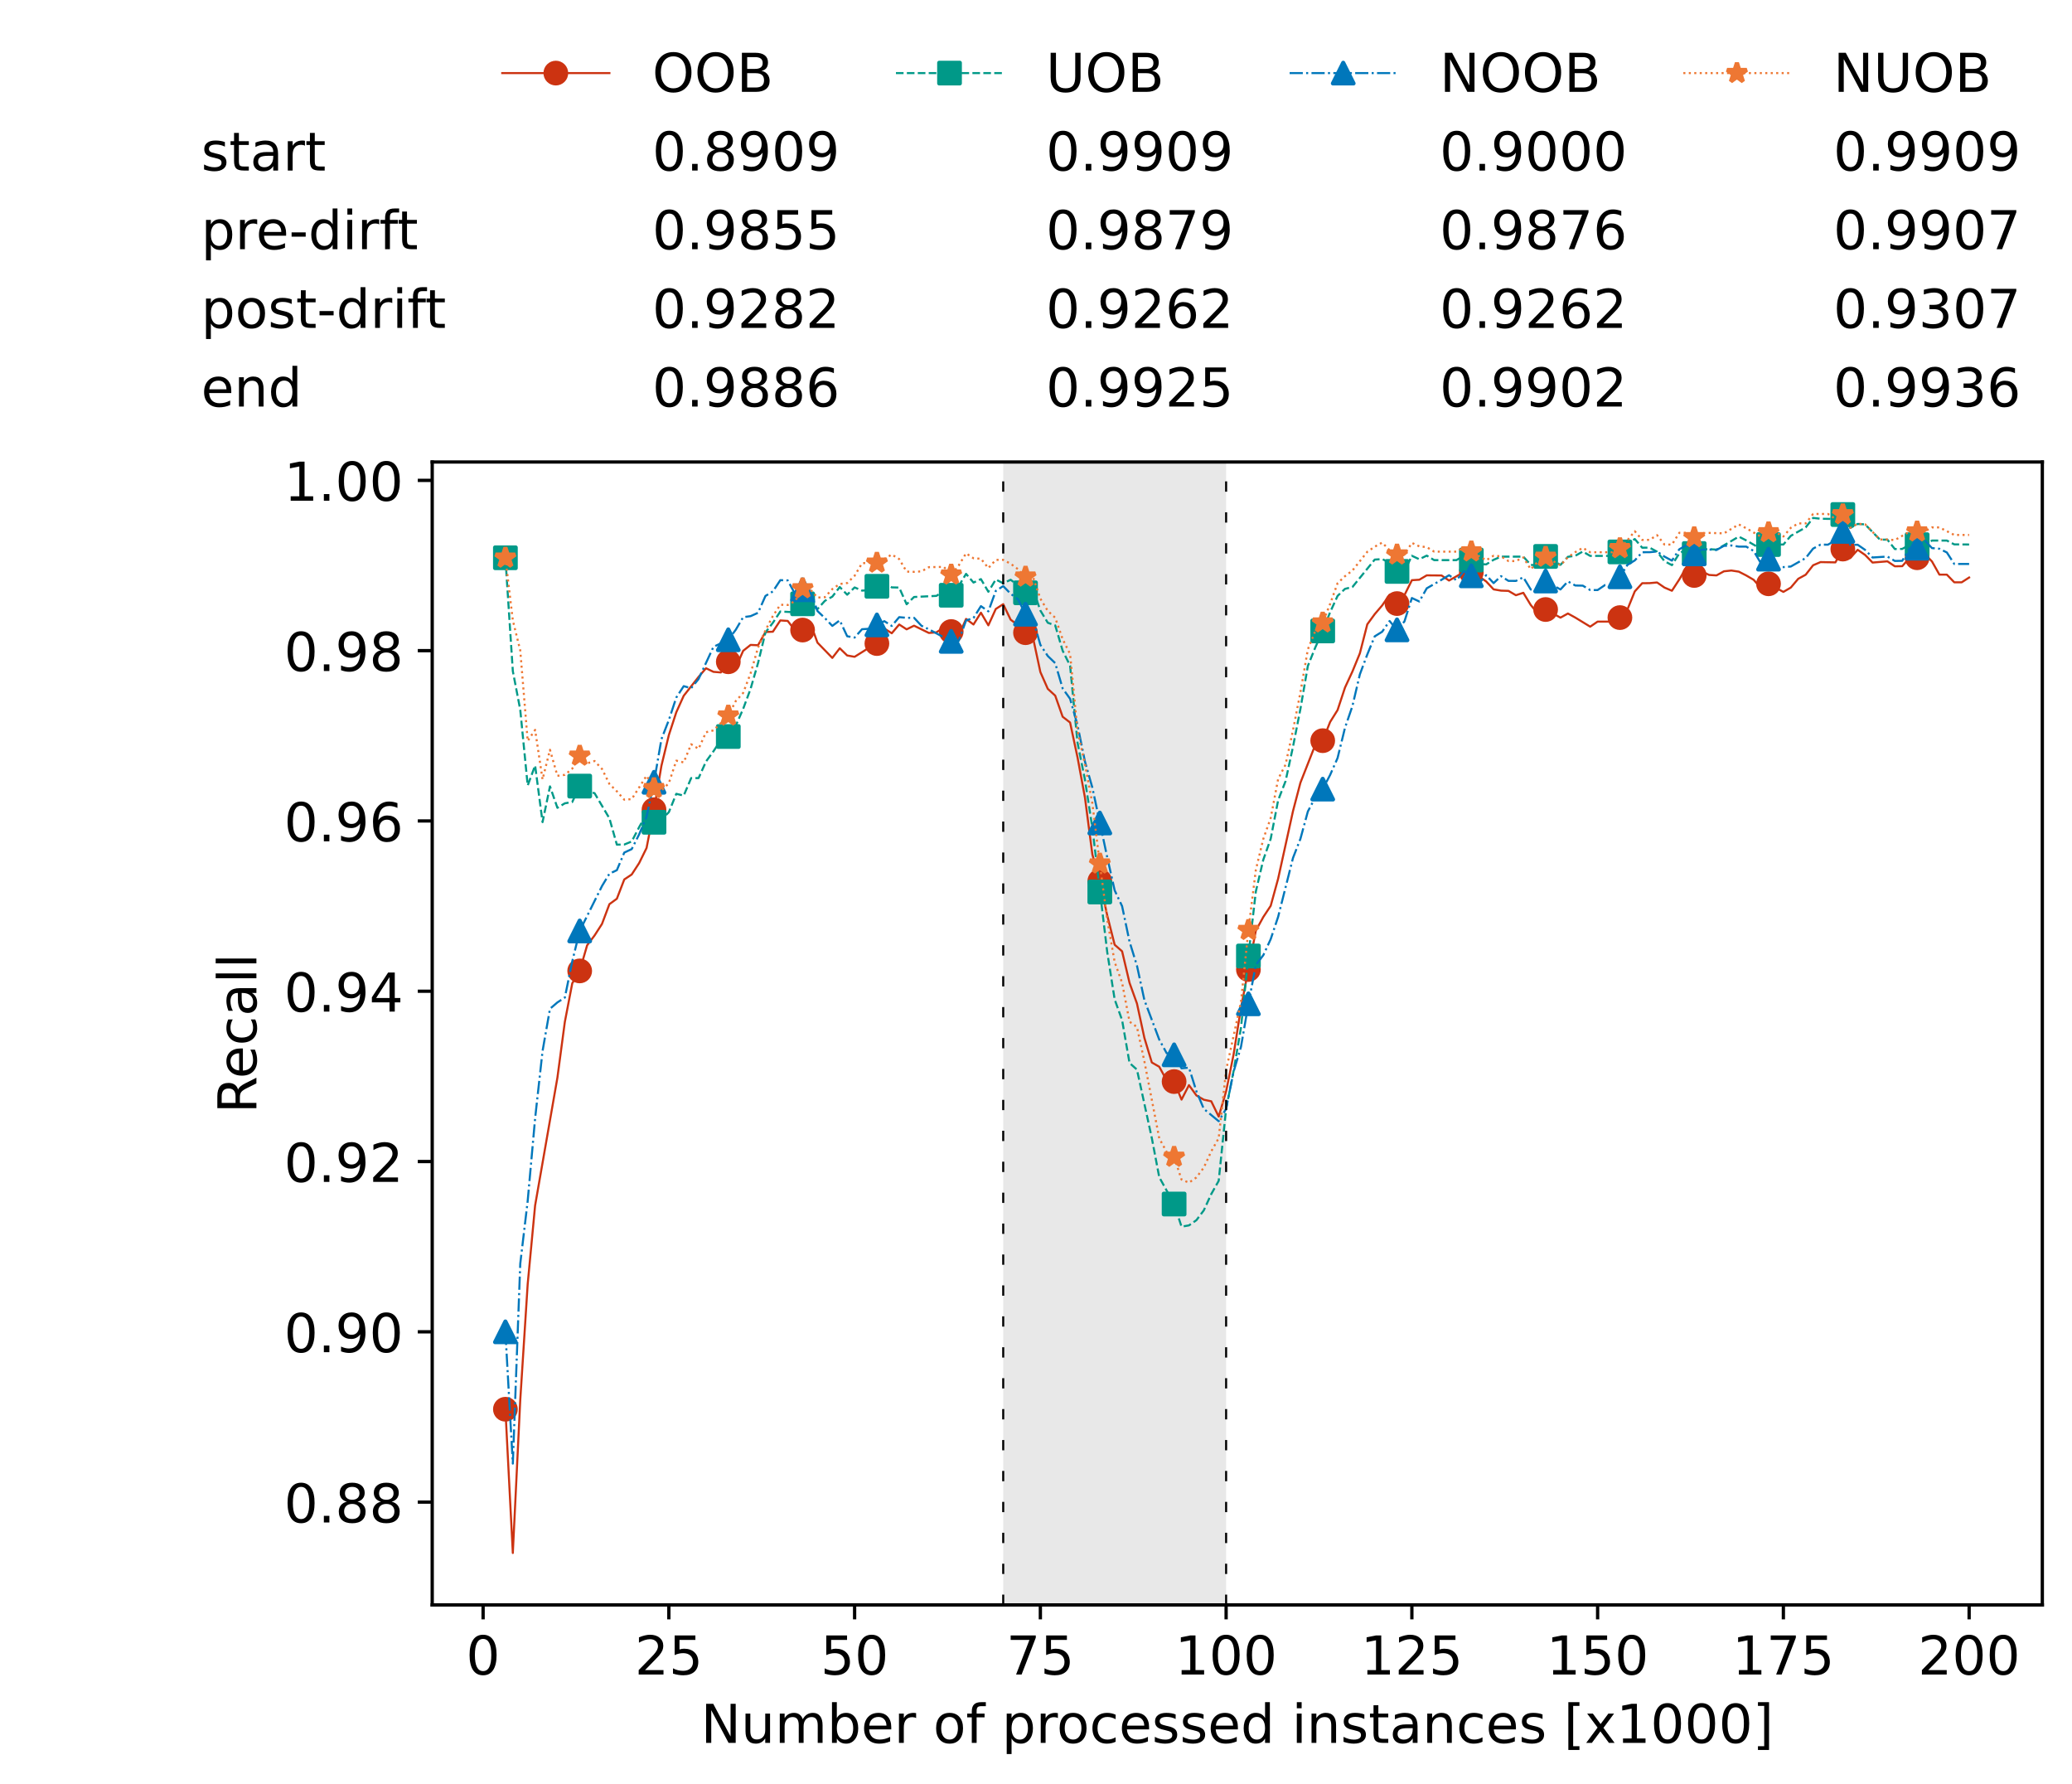 <?xml version="1.0" encoding="utf-8" standalone="no"?>
<!DOCTYPE svg PUBLIC "-//W3C//DTD SVG 1.1//EN"
  "http://www.w3.org/Graphics/SVG/1.1/DTD/svg11.dtd">
<!-- Created with matplotlib (https://matplotlib.org/) -->
<svg height="432.615pt" version="1.1" viewBox="0 0 502.65 432.615" width="502.65pt" xmlns="http://www.w3.org/2000/svg" xmlns:xlink="http://www.w3.org/1999/xlink">
 <defs>
  <style type="text/css">*{stroke-linecap:butt;stroke-linejoin:round;}</style>
 </defs>
 <g id="figure_1">
  <g id="patch_1">
   <path d="M 0 432.615 
L 502.65 432.615 
L 502.65 0 
L 0 0 
z
" style="fill:#ffffff;"/>
  </g>
  <g id="axes_1">
   <g id="patch_2">
    <path d="M 104.85 389.252 
L 495.45 389.252 
L 495.45 112.052 
L 104.85 112.052 
z
" style="fill:#ffffff;"/>
   </g>
   <g id="patch_3">
    <path clip-path="url(#p9724a1d029)" d="M 297.446 389.252 
L 297.446 112.052 
L 243.372 112.052 
L 243.372 389.252 
z
" style="fill:#d3d3d3;opacity:0.5;"/>
   </g>
   <g id="matplotlib.axis_1">
    <g id="xtick_1">
     <g id="line2d_1">
      <defs>
       <path d="M 0 0 
L 0 3.5 
" id="m2ffa734d5d" style="stroke:#000000;stroke-width:0.8;"/>
      </defs>
      <g>
       <use style="stroke:#000000;stroke-width:0.8;" x="117.197" xlink:href="#m2ffa734d5d" y="389.252"/>
      </g>
     </g>
     <g id="text_1">
      <!-- 0 -->
      <g transform="translate(113.061 406.13)scale(0.13 -0.13)">
       <defs>
        <path d="M 31.781 66.406 
Q 24.172 66.406 20.328 58.906 
Q 16.5 51.422 16.5 36.375 
Q 16.5 21.391 20.328 13.891 
Q 24.172 6.391 31.781 6.391 
Q 39.453 6.391 43.281 13.891 
Q 47.125 21.391 47.125 36.375 
Q 47.125 51.422 43.281 58.906 
Q 39.453 66.406 31.781 66.406 
z
M 31.781 74.219 
Q 44.047 74.219 50.516 64.516 
Q 56.984 54.828 56.984 36.375 
Q 56.984 17.969 50.516 8.266 
Q 44.047 -1.422 31.781 -1.422 
Q 19.531 -1.422 13.062 8.266 
Q 6.594 17.969 6.594 36.375 
Q 6.594 54.828 13.062 64.516 
Q 19.531 74.219 31.781 74.219 
z
" id="DejaVuSans-48"/>
       </defs>
       <use xlink:href="#DejaVuSans-48"/>
      </g>
     </g>
    </g>
    <g id="xtick_2">
     <g id="line2d_2">
      <g>
       <use style="stroke:#000000;stroke-width:0.8;" x="162.259" xlink:href="#m2ffa734d5d" y="389.252"/>
      </g>
     </g>
     <g id="text_2">
      <!-- 25 -->
      <g transform="translate(153.988 406.13)scale(0.13 -0.13)">
       <defs>
        <path d="M 19.188 8.297 
L 53.609 8.297 
L 53.609 0 
L 7.328 0 
L 7.328 8.297 
Q 12.938 14.109 22.625 23.891 
Q 32.328 33.688 34.812 36.531 
Q 39.547 41.844 41.422 45.531 
Q 43.312 49.219 43.312 52.781 
Q 43.312 58.594 39.234 62.25 
Q 35.156 65.922 28.609 65.922 
Q 23.969 65.922 18.812 64.312 
Q 13.672 62.703 7.812 59.422 
L 7.812 69.391 
Q 13.766 71.781 18.938 73 
Q 24.125 74.219 28.422 74.219 
Q 39.75 74.219 46.484 68.547 
Q 53.219 62.891 53.219 53.422 
Q 53.219 48.922 51.531 44.891 
Q 49.859 40.875 45.406 35.406 
Q 44.188 33.984 37.641 27.219 
Q 31.109 20.453 19.188 8.297 
z
" id="DejaVuSans-50"/>
        <path d="M 10.797 72.906 
L 49.516 72.906 
L 49.516 64.594 
L 19.828 64.594 
L 19.828 46.734 
Q 21.969 47.469 24.109 47.828 
Q 26.266 48.188 28.422 48.188 
Q 40.625 48.188 47.75 41.5 
Q 54.891 34.812 54.891 23.391 
Q 54.891 11.625 47.562 5.094 
Q 40.234 -1.422 26.906 -1.422 
Q 22.312 -1.422 17.547 -0.641 
Q 12.797 0.141 7.719 1.703 
L 7.719 11.625 
Q 12.109 9.234 16.797 8.062 
Q 21.484 6.891 26.703 6.891 
Q 35.156 6.891 40.078 11.328 
Q 45.016 15.766 45.016 23.391 
Q 45.016 31 40.078 35.438 
Q 35.156 39.891 26.703 39.891 
Q 22.75 39.891 18.812 39.016 
Q 14.891 38.141 10.797 36.281 
z
" id="DejaVuSans-53"/>
       </defs>
       <use xlink:href="#DejaVuSans-50"/>
       <use x="63.623" xlink:href="#DejaVuSans-53"/>
      </g>
     </g>
    </g>
    <g id="xtick_3">
     <g id="line2d_3">
      <g>
       <use style="stroke:#000000;stroke-width:0.8;" x="207.322" xlink:href="#m2ffa734d5d" y="389.252"/>
      </g>
     </g>
     <g id="text_3">
      <!-- 50 -->
      <g transform="translate(199.05 406.13)scale(0.13 -0.13)">
       <use xlink:href="#DejaVuSans-53"/>
       <use x="63.623" xlink:href="#DejaVuSans-48"/>
      </g>
     </g>
    </g>
    <g id="xtick_4">
     <g id="line2d_4">
      <g>
       <use style="stroke:#000000;stroke-width:0.8;" x="252.384" xlink:href="#m2ffa734d5d" y="389.252"/>
      </g>
     </g>
     <g id="text_4">
      <!-- 75 -->
      <g transform="translate(244.113 406.13)scale(0.13 -0.13)">
       <defs>
        <path d="M 8.203 72.906 
L 55.078 72.906 
L 55.078 68.703 
L 28.609 0 
L 18.312 0 
L 43.219 64.594 
L 8.203 64.594 
z
" id="DejaVuSans-55"/>
       </defs>
       <use xlink:href="#DejaVuSans-55"/>
       <use x="63.623" xlink:href="#DejaVuSans-53"/>
      </g>
     </g>
    </g>
    <g id="xtick_5">
     <g id="line2d_5">
      <g>
       <use style="stroke:#000000;stroke-width:0.8;" x="297.446" xlink:href="#m2ffa734d5d" y="389.252"/>
      </g>
     </g>
     <g id="text_5">
      <!-- 100 -->
      <g transform="translate(285.039 406.13)scale(0.13 -0.13)">
       <defs>
        <path d="M 12.406 8.297 
L 28.516 8.297 
L 28.516 63.922 
L 10.984 60.406 
L 10.984 69.391 
L 28.422 72.906 
L 38.281 72.906 
L 38.281 8.297 
L 54.391 8.297 
L 54.391 0 
L 12.406 0 
z
" id="DejaVuSans-49"/>
       </defs>
       <use xlink:href="#DejaVuSans-49"/>
       <use x="63.623" xlink:href="#DejaVuSans-48"/>
       <use x="127.246" xlink:href="#DejaVuSans-48"/>
      </g>
     </g>
    </g>
    <g id="xtick_6">
     <g id="line2d_6">
      <g>
       <use style="stroke:#000000;stroke-width:0.8;" x="342.509" xlink:href="#m2ffa734d5d" y="389.252"/>
      </g>
     </g>
     <g id="text_6">
      <!-- 125 -->
      <g transform="translate(330.102 406.13)scale(0.13 -0.13)">
       <use xlink:href="#DejaVuSans-49"/>
       <use x="63.623" xlink:href="#DejaVuSans-50"/>
       <use x="127.246" xlink:href="#DejaVuSans-53"/>
      </g>
     </g>
    </g>
    <g id="xtick_7">
     <g id="line2d_7">
      <g>
       <use style="stroke:#000000;stroke-width:0.8;" x="387.571" xlink:href="#m2ffa734d5d" y="389.252"/>
      </g>
     </g>
     <g id="text_7">
      <!-- 150 -->
      <g transform="translate(375.164 406.13)scale(0.13 -0.13)">
       <use xlink:href="#DejaVuSans-49"/>
       <use x="63.623" xlink:href="#DejaVuSans-53"/>
       <use x="127.246" xlink:href="#DejaVuSans-48"/>
      </g>
     </g>
    </g>
    <g id="xtick_8">
     <g id="line2d_8">
      <g>
       <use style="stroke:#000000;stroke-width:0.8;" x="432.633" xlink:href="#m2ffa734d5d" y="389.252"/>
      </g>
     </g>
     <g id="text_8">
      <!-- 175 -->
      <g transform="translate(420.226 406.13)scale(0.13 -0.13)">
       <use xlink:href="#DejaVuSans-49"/>
       <use x="63.623" xlink:href="#DejaVuSans-55"/>
       <use x="127.246" xlink:href="#DejaVuSans-53"/>
      </g>
     </g>
    </g>
    <g id="xtick_9">
     <g id="line2d_9">
      <g>
       <use style="stroke:#000000;stroke-width:0.8;" x="477.695" xlink:href="#m2ffa734d5d" y="389.252"/>
      </g>
     </g>
     <g id="text_9">
      <!-- 200 -->
      <g transform="translate(465.289 406.13)scale(0.13 -0.13)">
       <use xlink:href="#DejaVuSans-50"/>
       <use x="63.623" xlink:href="#DejaVuSans-48"/>
       <use x="127.246" xlink:href="#DejaVuSans-48"/>
      </g>
     </g>
    </g>
    <g id="text_10">
     <!-- Number of processed instances [x1000] -->
     <g transform="translate(170.025 422.711)scale(0.13 -0.13)">
      <defs>
       <path d="M 9.812 72.906 
L 23.094 72.906 
L 55.422 11.922 
L 55.422 72.906 
L 64.984 72.906 
L 64.984 0 
L 51.703 0 
L 19.391 60.984 
L 19.391 0 
L 9.812 0 
z
" id="DejaVuSans-78"/>
       <path d="M 8.5 21.578 
L 8.5 54.688 
L 17.484 54.688 
L 17.484 21.922 
Q 17.484 14.156 20.5 10.266 
Q 23.531 6.391 29.594 6.391 
Q 36.859 6.391 41.078 11.031 
Q 45.312 15.672 45.312 23.688 
L 45.312 54.688 
L 54.297 54.688 
L 54.297 0 
L 45.312 0 
L 45.312 8.406 
Q 42.047 3.422 37.719 1 
Q 33.406 -1.422 27.688 -1.422 
Q 18.266 -1.422 13.375 4.438 
Q 8.5 10.297 8.5 21.578 
z
M 31.109 56 
z
" id="DejaVuSans-117"/>
       <path d="M 52 44.188 
Q 55.375 50.25 60.062 53.125 
Q 64.75 56 71.094 56 
Q 79.641 56 84.281 50.016 
Q 88.922 44.047 88.922 33.016 
L 88.922 0 
L 79.891 0 
L 79.891 32.719 
Q 79.891 40.578 77.094 44.375 
Q 74.312 48.188 68.609 48.188 
Q 61.625 48.188 57.562 43.547 
Q 53.516 38.922 53.516 30.906 
L 53.516 0 
L 44.484 0 
L 44.484 32.719 
Q 44.484 40.625 41.703 44.406 
Q 38.922 48.188 33.109 48.188 
Q 26.219 48.188 22.156 43.531 
Q 18.109 38.875 18.109 30.906 
L 18.109 0 
L 9.078 0 
L 9.078 54.688 
L 18.109 54.688 
L 18.109 46.188 
Q 21.188 51.219 25.484 53.609 
Q 29.781 56 35.688 56 
Q 41.656 56 45.828 52.969 
Q 50 49.953 52 44.188 
z
" id="DejaVuSans-109"/>
       <path d="M 48.688 27.297 
Q 48.688 37.203 44.609 42.844 
Q 40.531 48.484 33.406 48.484 
Q 26.266 48.484 22.188 42.844 
Q 18.109 37.203 18.109 27.297 
Q 18.109 17.391 22.188 11.75 
Q 26.266 6.109 33.406 6.109 
Q 40.531 6.109 44.609 11.75 
Q 48.688 17.391 48.688 27.297 
z
M 18.109 46.391 
Q 20.953 51.266 25.266 53.625 
Q 29.594 56 35.594 56 
Q 45.562 56 51.781 48.094 
Q 58.016 40.188 58.016 27.297 
Q 58.016 14.406 51.781 6.484 
Q 45.562 -1.422 35.594 -1.422 
Q 29.594 -1.422 25.266 0.953 
Q 20.953 3.328 18.109 8.203 
L 18.109 0 
L 9.078 0 
L 9.078 75.984 
L 18.109 75.984 
z
" id="DejaVuSans-98"/>
       <path d="M 56.203 29.594 
L 56.203 25.203 
L 14.891 25.203 
Q 15.484 15.922 20.484 11.062 
Q 25.484 6.203 34.422 6.203 
Q 39.594 6.203 44.453 7.469 
Q 49.312 8.734 54.109 11.281 
L 54.109 2.781 
Q 49.266 0.734 44.188 -0.344 
Q 39.109 -1.422 33.891 -1.422 
Q 20.797 -1.422 13.156 6.188 
Q 5.516 13.812 5.516 26.812 
Q 5.516 40.234 12.766 48.109 
Q 20.016 56 32.328 56 
Q 43.359 56 49.781 48.891 
Q 56.203 41.797 56.203 29.594 
z
M 47.219 32.234 
Q 47.125 39.594 43.094 43.984 
Q 39.062 48.391 32.422 48.391 
Q 24.906 48.391 20.391 44.141 
Q 15.875 39.891 15.188 32.172 
z
" id="DejaVuSans-101"/>
       <path d="M 41.109 46.297 
Q 39.594 47.172 37.812 47.578 
Q 36.031 48 33.891 48 
Q 26.266 48 22.188 43.047 
Q 18.109 38.094 18.109 28.812 
L 18.109 0 
L 9.078 0 
L 9.078 54.688 
L 18.109 54.688 
L 18.109 46.188 
Q 20.953 51.172 25.484 53.578 
Q 30.031 56 36.531 56 
Q 37.453 56 38.578 55.875 
Q 39.703 55.766 41.062 55.516 
z
" id="DejaVuSans-114"/>
       <path id="DejaVuSans-32"/>
       <path d="M 30.609 48.391 
Q 23.391 48.391 19.188 42.75 
Q 14.984 37.109 14.984 27.297 
Q 14.984 17.484 19.156 11.844 
Q 23.344 6.203 30.609 6.203 
Q 37.797 6.203 41.984 11.859 
Q 46.188 17.531 46.188 27.297 
Q 46.188 37.016 41.984 42.703 
Q 37.797 48.391 30.609 48.391 
z
M 30.609 56 
Q 42.328 56 49.016 48.375 
Q 55.719 40.766 55.719 27.297 
Q 55.719 13.875 49.016 6.219 
Q 42.328 -1.422 30.609 -1.422 
Q 18.844 -1.422 12.172 6.219 
Q 5.516 13.875 5.516 27.297 
Q 5.516 40.766 12.172 48.375 
Q 18.844 56 30.609 56 
z
" id="DejaVuSans-111"/>
       <path d="M 37.109 75.984 
L 37.109 68.5 
L 28.516 68.5 
Q 23.688 68.5 21.797 66.547 
Q 19.922 64.594 19.922 59.516 
L 19.922 54.688 
L 34.719 54.688 
L 34.719 47.703 
L 19.922 47.703 
L 19.922 0 
L 10.891 0 
L 10.891 47.703 
L 2.297 47.703 
L 2.297 54.688 
L 10.891 54.688 
L 10.891 58.5 
Q 10.891 67.625 15.141 71.797 
Q 19.391 75.984 28.609 75.984 
z
" id="DejaVuSans-102"/>
       <path d="M 18.109 8.203 
L 18.109 -20.797 
L 9.078 -20.797 
L 9.078 54.688 
L 18.109 54.688 
L 18.109 46.391 
Q 20.953 51.266 25.266 53.625 
Q 29.594 56 35.594 56 
Q 45.562 56 51.781 48.094 
Q 58.016 40.188 58.016 27.297 
Q 58.016 14.406 51.781 6.484 
Q 45.562 -1.422 35.594 -1.422 
Q 29.594 -1.422 25.266 0.953 
Q 20.953 3.328 18.109 8.203 
z
M 48.688 27.297 
Q 48.688 37.203 44.609 42.844 
Q 40.531 48.484 33.406 48.484 
Q 26.266 48.484 22.188 42.844 
Q 18.109 37.203 18.109 27.297 
Q 18.109 17.391 22.188 11.75 
Q 26.266 6.109 33.406 6.109 
Q 40.531 6.109 44.609 11.75 
Q 48.688 17.391 48.688 27.297 
z
" id="DejaVuSans-112"/>
       <path d="M 48.781 52.594 
L 48.781 44.188 
Q 44.969 46.297 41.141 47.344 
Q 37.312 48.391 33.406 48.391 
Q 24.656 48.391 19.812 42.844 
Q 14.984 37.312 14.984 27.297 
Q 14.984 17.281 19.812 11.734 
Q 24.656 6.203 33.406 6.203 
Q 37.312 6.203 41.141 7.25 
Q 44.969 8.297 48.781 10.406 
L 48.781 2.094 
Q 45.016 0.344 40.984 -0.531 
Q 36.969 -1.422 32.422 -1.422 
Q 20.062 -1.422 12.781 6.344 
Q 5.516 14.109 5.516 27.297 
Q 5.516 40.672 12.859 48.328 
Q 20.219 56 33.016 56 
Q 37.156 56 41.109 55.141 
Q 45.062 54.297 48.781 52.594 
z
" id="DejaVuSans-99"/>
       <path d="M 44.281 53.078 
L 44.281 44.578 
Q 40.484 46.531 36.375 47.5 
Q 32.281 48.484 27.875 48.484 
Q 21.188 48.484 17.844 46.438 
Q 14.5 44.391 14.5 40.281 
Q 14.5 37.156 16.891 35.375 
Q 19.281 33.594 26.516 31.984 
L 29.594 31.297 
Q 39.156 29.25 43.188 25.516 
Q 47.219 21.781 47.219 15.094 
Q 47.219 7.469 41.188 3.016 
Q 35.156 -1.422 24.609 -1.422 
Q 20.219 -1.422 15.453 -0.562 
Q 10.688 0.297 5.422 2 
L 5.422 11.281 
Q 10.406 8.688 15.234 7.391 
Q 20.062 6.109 24.812 6.109 
Q 31.156 6.109 34.562 8.281 
Q 37.984 10.453 37.984 14.406 
Q 37.984 18.062 35.516 20.016 
Q 33.062 21.969 24.703 23.781 
L 21.578 24.516 
Q 13.234 26.266 9.516 29.906 
Q 5.812 33.547 5.812 39.891 
Q 5.812 47.609 11.281 51.797 
Q 16.75 56 26.812 56 
Q 31.781 56 36.172 55.266 
Q 40.578 54.547 44.281 53.078 
z
" id="DejaVuSans-115"/>
       <path d="M 45.406 46.391 
L 45.406 75.984 
L 54.391 75.984 
L 54.391 0 
L 45.406 0 
L 45.406 8.203 
Q 42.578 3.328 38.25 0.953 
Q 33.938 -1.422 27.875 -1.422 
Q 17.969 -1.422 11.734 6.484 
Q 5.516 14.406 5.516 27.297 
Q 5.516 40.188 11.734 48.094 
Q 17.969 56 27.875 56 
Q 33.938 56 38.25 53.625 
Q 42.578 51.266 45.406 46.391 
z
M 14.797 27.297 
Q 14.797 17.391 18.875 11.75 
Q 22.953 6.109 30.078 6.109 
Q 37.203 6.109 41.297 11.75 
Q 45.406 17.391 45.406 27.297 
Q 45.406 37.203 41.297 42.844 
Q 37.203 48.484 30.078 48.484 
Q 22.953 48.484 18.875 42.844 
Q 14.797 37.203 14.797 27.297 
z
" id="DejaVuSans-100"/>
       <path d="M 9.422 54.688 
L 18.406 54.688 
L 18.406 0 
L 9.422 0 
z
M 9.422 75.984 
L 18.406 75.984 
L 18.406 64.594 
L 9.422 64.594 
z
" id="DejaVuSans-105"/>
       <path d="M 54.891 33.016 
L 54.891 0 
L 45.906 0 
L 45.906 32.719 
Q 45.906 40.484 42.875 44.328 
Q 39.844 48.188 33.797 48.188 
Q 26.516 48.188 22.312 43.547 
Q 18.109 38.922 18.109 30.906 
L 18.109 0 
L 9.078 0 
L 9.078 54.688 
L 18.109 54.688 
L 18.109 46.188 
Q 21.344 51.125 25.703 53.562 
Q 30.078 56 35.797 56 
Q 45.219 56 50.047 50.172 
Q 54.891 44.344 54.891 33.016 
z
" id="DejaVuSans-110"/>
       <path d="M 18.312 70.219 
L 18.312 54.688 
L 36.812 54.688 
L 36.812 47.703 
L 18.312 47.703 
L 18.312 18.016 
Q 18.312 11.328 20.141 9.422 
Q 21.969 7.516 27.594 7.516 
L 36.812 7.516 
L 36.812 0 
L 27.594 0 
Q 17.188 0 13.234 3.875 
Q 9.281 7.766 9.281 18.016 
L 9.281 47.703 
L 2.688 47.703 
L 2.688 54.688 
L 9.281 54.688 
L 9.281 70.219 
z
" id="DejaVuSans-116"/>
       <path d="M 34.281 27.484 
Q 23.391 27.484 19.188 25 
Q 14.984 22.516 14.984 16.5 
Q 14.984 11.719 18.141 8.906 
Q 21.297 6.109 26.703 6.109 
Q 34.188 6.109 38.703 11.406 
Q 43.219 16.703 43.219 25.484 
L 43.219 27.484 
z
M 52.203 31.203 
L 52.203 0 
L 43.219 0 
L 43.219 8.297 
Q 40.141 3.328 35.547 0.953 
Q 30.953 -1.422 24.312 -1.422 
Q 15.922 -1.422 10.953 3.297 
Q 6 8.016 6 15.922 
Q 6 25.141 12.172 29.828 
Q 18.359 34.516 30.609 34.516 
L 43.219 34.516 
L 43.219 35.406 
Q 43.219 41.609 39.141 45 
Q 35.062 48.391 27.688 48.391 
Q 23 48.391 18.547 47.266 
Q 14.109 46.141 10.016 43.891 
L 10.016 52.203 
Q 14.938 54.109 19.578 55.047 
Q 24.219 56 28.609 56 
Q 40.484 56 46.344 49.844 
Q 52.203 43.703 52.203 31.203 
z
" id="DejaVuSans-97"/>
       <path d="M 8.594 75.984 
L 29.297 75.984 
L 29.297 69 
L 17.578 69 
L 17.578 -6.203 
L 29.297 -6.203 
L 29.297 -13.188 
L 8.594 -13.188 
z
" id="DejaVuSans-91"/>
       <path d="M 54.891 54.688 
L 35.109 28.078 
L 55.906 0 
L 45.312 0 
L 29.391 21.484 
L 13.484 0 
L 2.875 0 
L 24.125 28.609 
L 4.688 54.688 
L 15.281 54.688 
L 29.781 35.203 
L 44.281 54.688 
z
" id="DejaVuSans-120"/>
       <path d="M 30.422 75.984 
L 30.422 -13.188 
L 9.719 -13.188 
L 9.719 -6.203 
L 21.391 -6.203 
L 21.391 69 
L 9.719 69 
L 9.719 75.984 
z
" id="DejaVuSans-93"/>
      </defs>
      <use xlink:href="#DejaVuSans-78"/>
      <use x="74.805" xlink:href="#DejaVuSans-117"/>
      <use x="138.184" xlink:href="#DejaVuSans-109"/>
      <use x="235.596" xlink:href="#DejaVuSans-98"/>
      <use x="299.072" xlink:href="#DejaVuSans-101"/>
      <use x="360.596" xlink:href="#DejaVuSans-114"/>
      <use x="401.709" xlink:href="#DejaVuSans-32"/>
      <use x="433.496" xlink:href="#DejaVuSans-111"/>
      <use x="494.678" xlink:href="#DejaVuSans-102"/>
      <use x="529.883" xlink:href="#DejaVuSans-32"/>
      <use x="561.67" xlink:href="#DejaVuSans-112"/>
      <use x="625.146" xlink:href="#DejaVuSans-114"/>
      <use x="664.01" xlink:href="#DejaVuSans-111"/>
      <use x="725.191" xlink:href="#DejaVuSans-99"/>
      <use x="780.172" xlink:href="#DejaVuSans-101"/>
      <use x="841.695" xlink:href="#DejaVuSans-115"/>
      <use x="893.795" xlink:href="#DejaVuSans-115"/>
      <use x="945.895" xlink:href="#DejaVuSans-101"/>
      <use x="1007.418" xlink:href="#DejaVuSans-100"/>
      <use x="1070.895" xlink:href="#DejaVuSans-32"/>
      <use x="1102.682" xlink:href="#DejaVuSans-105"/>
      <use x="1130.465" xlink:href="#DejaVuSans-110"/>
      <use x="1193.844" xlink:href="#DejaVuSans-115"/>
      <use x="1245.943" xlink:href="#DejaVuSans-116"/>
      <use x="1285.152" xlink:href="#DejaVuSans-97"/>
      <use x="1346.432" xlink:href="#DejaVuSans-110"/>
      <use x="1409.811" xlink:href="#DejaVuSans-99"/>
      <use x="1464.791" xlink:href="#DejaVuSans-101"/>
      <use x="1526.314" xlink:href="#DejaVuSans-115"/>
      <use x="1578.414" xlink:href="#DejaVuSans-32"/>
      <use x="1610.201" xlink:href="#DejaVuSans-91"/>
      <use x="1649.215" xlink:href="#DejaVuSans-120"/>
      <use x="1708.395" xlink:href="#DejaVuSans-49"/>
      <use x="1772.018" xlink:href="#DejaVuSans-48"/>
      <use x="1835.641" xlink:href="#DejaVuSans-48"/>
      <use x="1899.264" xlink:href="#DejaVuSans-48"/>
      <use x="1962.887" xlink:href="#DejaVuSans-93"/>
     </g>
    </g>
   </g>
   <g id="matplotlib.axis_2">
    <g id="ytick_1">
     <g id="line2d_10">
      <defs>
       <path d="M 0 0 
L -3.5 0 
" id="m16dc940e11" style="stroke:#000000;stroke-width:0.8;"/>
      </defs>
      <g>
       <use style="stroke:#000000;stroke-width:0.8;" x="104.85" xlink:href="#m16dc940e11" y="364.315"/>
      </g>
     </g>
     <g id="text_11">
      <!-- 0.88 -->
      <g transform="translate(68.905 369.254)scale(0.13 -0.13)">
       <defs>
        <path d="M 10.688 12.406 
L 21 12.406 
L 21 0 
L 10.688 0 
z
" id="DejaVuSans-46"/>
        <path d="M 31.781 34.625 
Q 24.75 34.625 20.719 30.859 
Q 16.703 27.094 16.703 20.516 
Q 16.703 13.922 20.719 10.156 
Q 24.75 6.391 31.781 6.391 
Q 38.812 6.391 42.859 10.172 
Q 46.922 13.969 46.922 20.516 
Q 46.922 27.094 42.891 30.859 
Q 38.875 34.625 31.781 34.625 
z
M 21.922 38.812 
Q 15.578 40.375 12.031 44.719 
Q 8.5 49.078 8.5 55.328 
Q 8.5 64.062 14.719 69.141 
Q 20.953 74.219 31.781 74.219 
Q 42.672 74.219 48.875 69.141 
Q 55.078 64.062 55.078 55.328 
Q 55.078 49.078 51.531 44.719 
Q 48 40.375 41.703 38.812 
Q 48.828 37.156 52.797 32.312 
Q 56.781 27.484 56.781 20.516 
Q 56.781 9.906 50.312 4.234 
Q 43.844 -1.422 31.781 -1.422 
Q 19.734 -1.422 13.25 4.234 
Q 6.781 9.906 6.781 20.516 
Q 6.781 27.484 10.781 32.312 
Q 14.797 37.156 21.922 38.812 
z
M 18.312 54.391 
Q 18.312 48.734 21.844 45.562 
Q 25.391 42.391 31.781 42.391 
Q 38.141 42.391 41.719 45.562 
Q 45.312 48.734 45.312 54.391 
Q 45.312 60.062 41.719 63.234 
Q 38.141 66.406 31.781 66.406 
Q 25.391 66.406 21.844 63.234 
Q 18.312 60.062 18.312 54.391 
z
" id="DejaVuSans-56"/>
       </defs>
       <use xlink:href="#DejaVuSans-48"/>
       <use x="63.623" xlink:href="#DejaVuSans-46"/>
       <use x="95.41" xlink:href="#DejaVuSans-56"/>
       <use x="159.033" xlink:href="#DejaVuSans-56"/>
      </g>
     </g>
    </g>
    <g id="ytick_2">
     <g id="line2d_11">
      <g>
       <use style="stroke:#000000;stroke-width:0.8;" x="104.85" xlink:href="#m16dc940e11" y="323.013"/>
      </g>
     </g>
     <g id="text_12">
      <!-- 0.90 -->
      <g transform="translate(68.905 327.952)scale(0.13 -0.13)">
       <defs>
        <path d="M 10.984 1.516 
L 10.984 10.5 
Q 14.703 8.734 18.5 7.812 
Q 22.312 6.891 25.984 6.891 
Q 35.75 6.891 40.891 13.453 
Q 46.047 20.016 46.781 33.406 
Q 43.953 29.203 39.594 26.953 
Q 35.25 24.703 29.984 24.703 
Q 19.047 24.703 12.672 31.312 
Q 6.297 37.938 6.297 49.422 
Q 6.297 60.641 12.938 67.422 
Q 19.578 74.219 30.609 74.219 
Q 43.266 74.219 49.922 64.516 
Q 56.594 54.828 56.594 36.375 
Q 56.594 19.141 48.406 8.859 
Q 40.234 -1.422 26.422 -1.422 
Q 22.703 -1.422 18.891 -0.688 
Q 15.094 0.047 10.984 1.516 
z
M 30.609 32.422 
Q 37.25 32.422 41.125 36.953 
Q 45.016 41.5 45.016 49.422 
Q 45.016 57.281 41.125 61.844 
Q 37.25 66.406 30.609 66.406 
Q 23.969 66.406 20.094 61.844 
Q 16.219 57.281 16.219 49.422 
Q 16.219 41.5 20.094 36.953 
Q 23.969 32.422 30.609 32.422 
z
" id="DejaVuSans-57"/>
       </defs>
       <use xlink:href="#DejaVuSans-48"/>
       <use x="63.623" xlink:href="#DejaVuSans-46"/>
       <use x="95.41" xlink:href="#DejaVuSans-57"/>
       <use x="159.033" xlink:href="#DejaVuSans-48"/>
      </g>
     </g>
    </g>
    <g id="ytick_3">
     <g id="line2d_12">
      <g>
       <use style="stroke:#000000;stroke-width:0.8;" x="104.85" xlink:href="#m16dc940e11" y="281.712"/>
      </g>
     </g>
     <g id="text_13">
      <!-- 0.92 -->
      <g transform="translate(68.905 286.651)scale(0.13 -0.13)">
       <use xlink:href="#DejaVuSans-48"/>
       <use x="63.623" xlink:href="#DejaVuSans-46"/>
       <use x="95.41" xlink:href="#DejaVuSans-57"/>
       <use x="159.033" xlink:href="#DejaVuSans-50"/>
      </g>
     </g>
    </g>
    <g id="ytick_4">
     <g id="line2d_13">
      <g>
       <use style="stroke:#000000;stroke-width:0.8;" x="104.85" xlink:href="#m16dc940e11" y="240.41"/>
      </g>
     </g>
     <g id="text_14">
      <!-- 0.94 -->
      <g transform="translate(68.905 245.349)scale(0.13 -0.13)">
       <defs>
        <path d="M 37.797 64.312 
L 12.891 25.391 
L 37.797 25.391 
z
M 35.203 72.906 
L 47.609 72.906 
L 47.609 25.391 
L 58.016 25.391 
L 58.016 17.188 
L 47.609 17.188 
L 47.609 0 
L 37.797 0 
L 37.797 17.188 
L 4.891 17.188 
L 4.891 26.703 
z
" id="DejaVuSans-52"/>
       </defs>
       <use xlink:href="#DejaVuSans-48"/>
       <use x="63.623" xlink:href="#DejaVuSans-46"/>
       <use x="95.41" xlink:href="#DejaVuSans-57"/>
       <use x="159.033" xlink:href="#DejaVuSans-52"/>
      </g>
     </g>
    </g>
    <g id="ytick_5">
     <g id="line2d_14">
      <g>
       <use style="stroke:#000000;stroke-width:0.8;" x="104.85" xlink:href="#m16dc940e11" y="199.109"/>
      </g>
     </g>
     <g id="text_15">
      <!-- 0.96 -->
      <g transform="translate(68.905 204.048)scale(0.13 -0.13)">
       <defs>
        <path d="M 33.016 40.375 
Q 26.375 40.375 22.484 35.828 
Q 18.609 31.297 18.609 23.391 
Q 18.609 15.531 22.484 10.953 
Q 26.375 6.391 33.016 6.391 
Q 39.656 6.391 43.531 10.953 
Q 47.406 15.531 47.406 23.391 
Q 47.406 31.297 43.531 35.828 
Q 39.656 40.375 33.016 40.375 
z
M 52.594 71.297 
L 52.594 62.312 
Q 48.875 64.062 45.094 64.984 
Q 41.312 65.922 37.594 65.922 
Q 27.828 65.922 22.672 59.328 
Q 17.531 52.734 16.797 39.406 
Q 19.672 43.656 24.016 45.922 
Q 28.375 48.188 33.594 48.188 
Q 44.578 48.188 50.953 41.516 
Q 57.328 34.859 57.328 23.391 
Q 57.328 12.156 50.688 5.359 
Q 44.047 -1.422 33.016 -1.422 
Q 20.359 -1.422 13.672 8.266 
Q 6.984 17.969 6.984 36.375 
Q 6.984 53.656 15.188 63.938 
Q 23.391 74.219 37.203 74.219 
Q 40.922 74.219 44.703 73.484 
Q 48.484 72.75 52.594 71.297 
z
" id="DejaVuSans-54"/>
       </defs>
       <use xlink:href="#DejaVuSans-48"/>
       <use x="63.623" xlink:href="#DejaVuSans-46"/>
       <use x="95.41" xlink:href="#DejaVuSans-57"/>
       <use x="159.033" xlink:href="#DejaVuSans-54"/>
      </g>
     </g>
    </g>
    <g id="ytick_6">
     <g id="line2d_15">
      <g>
       <use style="stroke:#000000;stroke-width:0.8;" x="104.85" xlink:href="#m16dc940e11" y="157.807"/>
      </g>
     </g>
     <g id="text_16">
      <!-- 0.98 -->
      <g transform="translate(68.905 162.746)scale(0.13 -0.13)">
       <use xlink:href="#DejaVuSans-48"/>
       <use x="63.623" xlink:href="#DejaVuSans-46"/>
       <use x="95.41" xlink:href="#DejaVuSans-57"/>
       <use x="159.033" xlink:href="#DejaVuSans-56"/>
      </g>
     </g>
    </g>
    <g id="ytick_7">
     <g id="line2d_16">
      <g>
       <use style="stroke:#000000;stroke-width:0.8;" x="104.85" xlink:href="#m16dc940e11" y="116.506"/>
      </g>
     </g>
     <g id="text_17">
      <!-- 1.00 -->
      <g transform="translate(68.905 121.445)scale(0.13 -0.13)">
       <use xlink:href="#DejaVuSans-49"/>
       <use x="63.623" xlink:href="#DejaVuSans-46"/>
       <use x="95.41" xlink:href="#DejaVuSans-48"/>
       <use x="159.033" xlink:href="#DejaVuSans-48"/>
      </g>
     </g>
    </g>
    <g id="text_18">
     <!-- Recall -->
     <g transform="translate(62.201 270.044)rotate(-90)scale(0.13 -0.13)">
      <defs>
       <path d="M 44.391 34.188 
Q 47.562 33.109 50.562 29.594 
Q 53.562 26.078 56.594 19.922 
L 66.609 0 
L 56 0 
L 46.688 18.703 
Q 43.062 26.031 39.672 28.422 
Q 36.281 30.812 30.422 30.812 
L 19.672 30.812 
L 19.672 0 
L 9.812 0 
L 9.812 72.906 
L 32.078 72.906 
Q 44.578 72.906 50.734 67.672 
Q 56.891 62.453 56.891 51.906 
Q 56.891 45.016 53.688 40.469 
Q 50.484 35.938 44.391 34.188 
z
M 19.672 64.797 
L 19.672 38.922 
L 32.078 38.922 
Q 39.203 38.922 42.844 42.219 
Q 46.484 45.516 46.484 51.906 
Q 46.484 58.297 42.844 61.547 
Q 39.203 64.797 32.078 64.797 
z
" id="DejaVuSans-82"/>
       <path d="M 9.422 75.984 
L 18.406 75.984 
L 18.406 0 
L 9.422 0 
z
" id="DejaVuSans-108"/>
      </defs>
      <use xlink:href="#DejaVuSans-82"/>
      <use x="64.982" xlink:href="#DejaVuSans-101"/>
      <use x="126.506" xlink:href="#DejaVuSans-99"/>
      <use x="181.486" xlink:href="#DejaVuSans-97"/>
      <use x="242.766" xlink:href="#DejaVuSans-108"/>
      <use x="270.549" xlink:href="#DejaVuSans-108"/>
     </g>
    </g>
   </g>
   <g id="line2d_17"/>
   <g id="line2d_18"/>
   <g id="line2d_19"/>
   <g id="line2d_20"/>
   <g id="line2d_21"/>
   <g id="line2d_22">
    <path clip-path="url(#p9724a1d029)" d="M 122.605 341.787 
L 124.407 376.652 
L 126.21 339.548 
L 128.012 311.445 
L 129.815 292.361 
L 135.222 261.377 
L 137.024 247.858 
L 138.827 238.478 
L 140.629 235.481 
L 142.432 229.268 
L 144.234 226.885 
L 146.037 224.087 
L 147.839 219.289 
L 149.642 217.976 
L 151.444 213.3 
L 153.247 212.094 
L 155.049 209.328 
L 156.852 205.661 
L 158.654 196.382 
L 160.457 185.721 
L 162.259 178.279 
L 164.062 172.748 
L 165.864 168.746 
L 169.469 164.172 
L 171.272 162.077 
L 173.074 162.942 
L 174.877 163.089 
L 176.679 160.499 
L 178.482 161.933 
L 180.284 157.844 
L 182.087 156.412 
L 183.889 156.493 
L 185.692 153.286 
L 187.494 153.21 
L 189.297 150.477 
L 191.099 150.596 
L 192.902 152.952 
L 194.704 152.81 
L 196.507 150.895 
L 198.309 155.859 
L 201.914 159.565 
L 203.717 157.227 
L 205.519 158.977 
L 207.322 159.298 
L 210.927 157.037 
L 212.729 156.083 
L 214.532 152.428 
L 216.334 153.588 
L 218.137 151.459 
L 219.939 152.635 
L 221.742 151.753 
L 225.347 153.515 
L 227.149 153.375 
L 228.952 152.195 
L 232.557 154.155 
L 234.359 150.112 
L 236.162 151.462 
L 237.964 148.594 
L 239.767 151.666 
L 241.569 147.695 
L 243.372 146.531 
L 245.174 150.291 
L 246.976 151.638 
L 248.779 153.45 
L 250.581 154.572 
L 252.384 162.992 
L 254.186 167.068 
L 255.989 168.724 
L 257.791 173.836 
L 259.594 175.237 
L 261.396 183.685 
L 263.199 193.435 
L 265.001 207.251 
L 266.804 213.716 
L 268.606 222.028 
L 270.409 229.137 
L 272.211 230.723 
L 274.014 238.372 
L 275.816 243.384 
L 277.619 251.727 
L 279.421 257.689 
L 281.224 258.722 
L 283.026 262.028 
L 284.829 262.319 
L 286.631 266.688 
L 288.434 263.182 
L 290.236 265.677 
L 292.039 266.72 
L 293.841 267.1 
L 295.644 270.81 
L 297.446 264.699 
L 299.249 255.799 
L 301.051 244.42 
L 304.656 225.711 
L 306.459 222.417 
L 308.261 219.694 
L 310.064 213.11 
L 313.669 196.722 
L 315.471 189.838 
L 319.076 180.662 
L 320.879 179.64 
L 322.681 175.095 
L 324.484 172.215 
L 326.286 166.755 
L 328.089 162.862 
L 329.891 158.457 
L 331.694 151.417 
L 333.496 148.952 
L 335.299 146.841 
L 337.101 144.238 
L 338.904 146.389 
L 340.706 144.345 
L 342.509 140.718 
L 344.311 140.606 
L 346.114 139.541 
L 349.719 139.573 
L 351.521 140.803 
L 355.126 138.744 
L 356.928 138.803 
L 358.731 139.767 
L 360.533 141.015 
L 362.336 142.942 
L 364.138 143.249 
L 365.941 143.309 
L 367.743 144.363 
L 369.546 143.773 
L 371.348 146.73 
L 373.151 148.916 
L 374.953 147.829 
L 378.558 149.796 
L 380.361 148.798 
L 382.163 149.791 
L 385.768 151.988 
L 387.571 150.758 
L 391.176 150.758 
L 392.978 149.789 
L 394.781 147.877 
L 396.583 143.436 
L 398.386 141.453 
L 400.188 141.431 
L 401.991 141.267 
L 403.793 142.508 
L 405.596 143.278 
L 407.398 140.518 
L 409.201 137.411 
L 411.003 139.573 
L 412.806 138.56 
L 414.608 139.445 
L 416.411 139.554 
L 418.213 138.561 
L 420.016 138.369 
L 421.818 138.646 
L 423.621 139.568 
L 425.423 140.621 
L 427.226 142.666 
L 429.028 141.59 
L 432.633 143.558 
L 434.436 142.504 
L 436.238 140.375 
L 438.041 139.392 
L 439.843 137.097 
L 441.646 136.327 
L 445.251 136.396 
L 447.053 133.17 
L 448.856 135.344 
L 450.658 133.349 
L 452.461 134.596 
L 454.263 136.44 
L 457.868 136.142 
L 459.671 137.349 
L 461.473 137.317 
L 463.276 135.273 
L 465.078 135.273 
L 466.881 134.308 
L 468.683 136.173 
L 470.485 139.367 
L 472.288 139.367 
L 474.09 141.227 
L 475.893 141.227 
L 477.695 140.067 
L 477.695 140.067 
" style="fill:none;stroke:#cc3311;stroke-linecap:square;stroke-width:0.5;"/>
    <defs>
     <path d="M 0 2.5 
C 0.663 2.5 1.299 2.237 1.768 1.768 
C 2.237 1.299 2.5 0.663 2.5 0 
C 2.5 -0.663 2.237 -1.299 1.768 -1.768 
C 1.299 -2.237 0.663 -2.5 0 -2.5 
C -0.663 -2.5 -1.299 -2.237 -1.768 -1.768 
C -2.237 -1.299 -2.5 -0.663 -2.5 0 
C -2.5 0.663 -2.237 1.299 -1.768 1.768 
C -1.299 2.237 -0.663 2.5 0 2.5 
z
" id="mb99dcf559b" style="stroke:#cc3311;"/>
    </defs>
    <g clip-path="url(#p9724a1d029)">
     <use style="fill:#cc3311;stroke:#cc3311;" x="122.605" xlink:href="#mb99dcf559b" y="341.787"/>
     <use style="fill:#cc3311;stroke:#cc3311;" x="140.629" xlink:href="#mb99dcf559b" y="235.481"/>
     <use style="fill:#cc3311;stroke:#cc3311;" x="158.654" xlink:href="#mb99dcf559b" y="196.382"/>
     <use style="fill:#cc3311;stroke:#cc3311;" x="176.679" xlink:href="#mb99dcf559b" y="160.499"/>
     <use style="fill:#cc3311;stroke:#cc3311;" x="194.704" xlink:href="#mb99dcf559b" y="152.81"/>
     <use style="fill:#cc3311;stroke:#cc3311;" x="212.729" xlink:href="#mb99dcf559b" y="156.083"/>
     <use style="fill:#cc3311;stroke:#cc3311;" x="230.754" xlink:href="#mb99dcf559b" y="153.168"/>
     <use style="fill:#cc3311;stroke:#cc3311;" x="248.779" xlink:href="#mb99dcf559b" y="153.45"/>
     <use style="fill:#cc3311;stroke:#cc3311;" x="266.804" xlink:href="#mb99dcf559b" y="213.716"/>
     <use style="fill:#cc3311;stroke:#cc3311;" x="284.829" xlink:href="#mb99dcf559b" y="262.319"/>
     <use style="fill:#cc3311;stroke:#cc3311;" x="302.854" xlink:href="#mb99dcf559b" y="235.139"/>
     <use style="fill:#cc3311;stroke:#cc3311;" x="320.879" xlink:href="#mb99dcf559b" y="179.64"/>
     <use style="fill:#cc3311;stroke:#cc3311;" x="338.904" xlink:href="#mb99dcf559b" y="146.389"/>
     <use style="fill:#cc3311;stroke:#cc3311;" x="356.928" xlink:href="#mb99dcf559b" y="138.803"/>
     <use style="fill:#cc3311;stroke:#cc3311;" x="374.953" xlink:href="#mb99dcf559b" y="147.829"/>
     <use style="fill:#cc3311;stroke:#cc3311;" x="392.978" xlink:href="#mb99dcf559b" y="149.789"/>
     <use style="fill:#cc3311;stroke:#cc3311;" x="411.003" xlink:href="#mb99dcf559b" y="139.573"/>
     <use style="fill:#cc3311;stroke:#cc3311;" x="429.028" xlink:href="#mb99dcf559b" y="141.59"/>
     <use style="fill:#cc3311;stroke:#cc3311;" x="447.053" xlink:href="#mb99dcf559b" y="133.17"/>
     <use style="fill:#cc3311;stroke:#cc3311;" x="465.078" xlink:href="#mb99dcf559b" y="135.273"/>
    </g>
   </g>
   <g id="line2d_23"/>
   <g id="line2d_24"/>
   <g id="line2d_25"/>
   <g id="line2d_26"/>
   <g id="line2d_27">
    <path clip-path="url(#p9724a1d029)" d="M 122.605 135.279 
L 124.407 162.769 
L 126.21 172.154 
L 128.012 190.508 
L 129.815 185.66 
L 131.617 199.395 
L 133.419 190.726 
L 135.222 195.923 
L 137.024 194.834 
L 138.827 194.51 
L 140.629 190.656 
L 142.432 191.878 
L 144.234 192.371 
L 147.839 198.476 
L 149.642 204.854 
L 151.444 204.826 
L 153.247 204.091 
L 155.049 200.614 
L 156.852 197.382 
L 158.654 199.422 
L 160.457 198.802 
L 162.259 196.975 
L 164.062 192.527 
L 165.864 192.961 
L 167.667 188.714 
L 169.469 188.714 
L 171.272 184.689 
L 173.074 182.22 
L 174.877 179.478 
L 176.679 178.628 
L 178.482 176.015 
L 180.284 171.925 
L 182.087 167.056 
L 183.889 160.825 
L 185.692 153.389 
L 187.494 151.04 
L 189.297 148.307 
L 192.902 148.503 
L 194.704 146.446 
L 196.507 146.64 
L 198.309 147.724 
L 200.112 145.719 
L 201.914 144.709 
L 203.717 142.371 
L 205.519 144.239 
L 207.322 142.474 
L 209.124 143.242 
L 210.927 143.127 
L 214.532 141.3 
L 216.334 142.46 
L 218.137 142.506 
L 219.939 146.555 
L 221.742 144.79 
L 227.149 144.522 
L 228.952 143.411 
L 230.754 144.367 
L 232.557 142.16 
L 234.359 139.181 
L 236.162 141.288 
L 237.964 140.452 
L 239.767 143.524 
L 241.569 140.546 
L 243.372 141.468 
L 245.174 140.618 
L 246.976 141.964 
L 248.779 143.776 
L 250.581 142.846 
L 252.384 148.072 
L 254.186 151.038 
L 255.989 151.682 
L 257.791 157.816 
L 259.594 161.437 
L 261.396 180.117 
L 263.199 189.104 
L 265.001 200.813 
L 268.606 230.929 
L 270.409 242.401 
L 272.211 247.415 
L 274.014 257.812 
L 275.816 259.42 
L 279.421 276.02 
L 281.224 285.51 
L 284.829 292.018 
L 286.631 297.51 
L 288.434 297.197 
L 290.236 295.937 
L 292.039 293.538 
L 293.841 289.601 
L 295.644 286.397 
L 297.446 268.886 
L 299.249 259.827 
L 301.051 249.265 
L 302.854 231.863 
L 304.656 216.218 
L 306.459 208.535 
L 308.261 203.438 
L 310.064 194.095 
L 311.866 189.454 
L 313.669 181.11 
L 315.471 171.932 
L 317.274 161.512 
L 319.076 157.036 
L 320.879 153.017 
L 322.681 148.472 
L 324.484 144.527 
L 326.286 142.821 
L 328.089 142.371 
L 333.496 135.72 
L 335.299 135.595 
L 337.101 136.433 
L 338.904 138.584 
L 340.706 138.584 
L 342.509 134.795 
L 344.311 135.639 
L 346.114 134.754 
L 347.916 135.85 
L 353.324 135.85 
L 355.126 134.775 
L 358.731 136.791 
L 360.533 136.883 
L 362.336 135.772 
L 364.138 135.004 
L 369.546 135.004 
L 371.348 137.005 
L 373.151 137.105 
L 374.953 134.954 
L 378.558 136.999 
L 380.361 135.044 
L 382.163 134.793 
L 383.966 133.763 
L 385.768 134.827 
L 391.176 134.827 
L 392.978 133.858 
L 394.781 131.946 
L 396.583 130.728 
L 398.386 132.835 
L 400.188 132.824 
L 401.991 133.807 
L 403.793 136.102 
L 405.596 137.067 
L 407.398 134.199 
L 409.201 133.177 
L 411.003 134.253 
L 412.806 133.24 
L 414.608 133.191 
L 416.411 133.3 
L 420.016 131.209 
L 421.818 130.144 
L 423.621 131.066 
L 427.226 133.142 
L 429.028 132.066 
L 432.633 132.066 
L 434.436 129.959 
L 438.041 127.911 
L 439.843 125.617 
L 441.646 125.812 
L 445.251 125.87 
L 447.053 124.794 
L 448.856 128.055 
L 450.658 127.072 
L 452.461 127.184 
L 456.066 130.888 
L 457.868 130.888 
L 459.671 133.16 
L 461.473 133.128 
L 463.276 132.106 
L 466.881 132.106 
L 468.683 131.104 
L 472.288 131.104 
L 474.09 132.034 
L 477.695 132.06 
L 477.695 132.06 
" style="fill:none;stroke:#009988;stroke-dasharray:1.85,0.8;stroke-dashoffset:0;stroke-width:0.5;"/>
    <defs>
     <path d="M -2.5 2.5 
L 2.5 2.5 
L 2.5 -2.5 
L -2.5 -2.5 
z
" id="macec27d8f5" style="stroke:#009988;stroke-linejoin:miter;"/>
    </defs>
    <g clip-path="url(#p9724a1d029)">
     <use style="fill:#009988;stroke:#009988;stroke-linejoin:miter;" x="122.605" xlink:href="#macec27d8f5" y="135.279"/>
     <use style="fill:#009988;stroke:#009988;stroke-linejoin:miter;" x="140.629" xlink:href="#macec27d8f5" y="190.656"/>
     <use style="fill:#009988;stroke:#009988;stroke-linejoin:miter;" x="158.654" xlink:href="#macec27d8f5" y="199.422"/>
     <use style="fill:#009988;stroke:#009988;stroke-linejoin:miter;" x="176.679" xlink:href="#macec27d8f5" y="178.628"/>
     <use style="fill:#009988;stroke:#009988;stroke-linejoin:miter;" x="194.704" xlink:href="#macec27d8f5" y="146.446"/>
     <use style="fill:#009988;stroke:#009988;stroke-linejoin:miter;" x="212.729" xlink:href="#macec27d8f5" y="142.197"/>
     <use style="fill:#009988;stroke:#009988;stroke-linejoin:miter;" x="230.754" xlink:href="#macec27d8f5" y="144.367"/>
     <use style="fill:#009988;stroke:#009988;stroke-linejoin:miter;" x="248.779" xlink:href="#macec27d8f5" y="143.776"/>
     <use style="fill:#009988;stroke:#009988;stroke-linejoin:miter;" x="266.804" xlink:href="#macec27d8f5" y="216.338"/>
     <use style="fill:#009988;stroke:#009988;stroke-linejoin:miter;" x="284.829" xlink:href="#macec27d8f5" y="292.018"/>
     <use style="fill:#009988;stroke:#009988;stroke-linejoin:miter;" x="302.854" xlink:href="#macec27d8f5" y="231.863"/>
     <use style="fill:#009988;stroke:#009988;stroke-linejoin:miter;" x="320.879" xlink:href="#macec27d8f5" y="153.017"/>
     <use style="fill:#009988;stroke:#009988;stroke-linejoin:miter;" x="338.904" xlink:href="#macec27d8f5" y="138.584"/>
     <use style="fill:#009988;stroke:#009988;stroke-linejoin:miter;" x="356.928" xlink:href="#macec27d8f5" y="135.826"/>
     <use style="fill:#009988;stroke:#009988;stroke-linejoin:miter;" x="374.953" xlink:href="#macec27d8f5" y="134.954"/>
     <use style="fill:#009988;stroke:#009988;stroke-linejoin:miter;" x="392.978" xlink:href="#macec27d8f5" y="133.858"/>
     <use style="fill:#009988;stroke:#009988;stroke-linejoin:miter;" x="411.003" xlink:href="#macec27d8f5" y="134.253"/>
     <use style="fill:#009988;stroke:#009988;stroke-linejoin:miter;" x="429.028" xlink:href="#macec27d8f5" y="132.066"/>
     <use style="fill:#009988;stroke:#009988;stroke-linejoin:miter;" x="447.053" xlink:href="#macec27d8f5" y="124.794"/>
     <use style="fill:#009988;stroke:#009988;stroke-linejoin:miter;" x="465.078" xlink:href="#macec27d8f5" y="132.106"/>
    </g>
   </g>
   <g id="line2d_28"/>
   <g id="line2d_29"/>
   <g id="line2d_30"/>
   <g id="line2d_31"/>
   <g id="line2d_32">
    <path clip-path="url(#p9724a1d029)" d="M 122.605 323.013 
L 124.407 354.973 
L 126.21 306.491 
L 128.012 291.262 
L 129.815 271.239 
L 131.617 254.923 
L 133.419 244.665 
L 135.222 243.12 
L 137.024 241.943 
L 138.827 233.154 
L 140.629 225.786 
L 146.037 214.899 
L 147.839 211.9 
L 149.642 211.05 
L 151.444 206.781 
L 153.247 205.937 
L 155.049 202.362 
L 156.852 198.07 
L 158.654 189.73 
L 160.457 179.275 
L 162.259 174.624 
L 164.062 169.174 
L 165.864 166.416 
L 167.667 166.904 
L 169.469 164.684 
L 173.074 156.883 
L 176.679 155.168 
L 178.482 152.751 
L 180.284 149.684 
L 182.087 149.439 
L 183.889 148.629 
L 185.692 144.54 
L 187.494 143.441 
L 189.297 140.709 
L 191.099 140.768 
L 192.902 144.099 
L 194.704 143.035 
L 196.507 143.229 
L 198.309 148.193 
L 200.112 149.908 
L 201.914 151.802 
L 203.717 150.457 
L 205.519 154.311 
L 207.322 154.632 
L 209.124 152.607 
L 210.927 152.493 
L 214.532 150.649 
L 216.334 151.809 
L 218.137 149.68 
L 219.939 149.844 
L 221.742 149.844 
L 223.544 151.774 
L 225.347 152.629 
L 230.754 155.55 
L 232.557 155.45 
L 234.359 150.486 
L 236.162 149.876 
L 237.964 147.008 
L 239.767 148.274 
L 241.569 143.31 
L 243.372 142.146 
L 245.174 144.007 
L 246.976 145.354 
L 248.779 148.976 
L 250.581 150.099 
L 252.384 156.39 
L 254.186 159.107 
L 255.989 160.837 
L 257.791 166.971 
L 259.594 169.482 
L 261.396 175.865 
L 263.199 184.701 
L 265.001 191.044 
L 268.606 207.92 
L 270.409 215.95 
L 272.211 219.777 
L 274.014 228.382 
L 275.816 234.207 
L 277.619 242.551 
L 281.224 252.136 
L 283.026 255.442 
L 284.829 255.829 
L 286.631 259.101 
L 288.434 258.938 
L 290.236 264.669 
L 292.039 268.945 
L 295.644 271.926 
L 297.446 268.934 
L 299.249 259.954 
L 301.051 253.899 
L 302.854 243.457 
L 304.656 234.029 
L 306.459 231.682 
L 308.261 227.772 
L 310.064 222.361 
L 313.669 208.081 
L 315.471 203.443 
L 317.274 196.812 
L 319.076 193.412 
L 320.879 191.388 
L 322.681 187.941 
L 324.484 183.846 
L 326.286 176.508 
L 328.089 171.243 
L 329.891 163.554 
L 331.694 158.73 
L 333.496 154.337 
L 335.299 153.219 
L 337.101 150.616 
L 338.904 152.767 
L 340.706 150.722 
L 342.509 145.039 
L 344.311 145.882 
L 346.114 142.689 
L 349.719 140.613 
L 351.521 139.514 
L 353.324 140.729 
L 355.126 138.578 
L 356.928 139.659 
L 358.731 141.58 
L 360.533 139.497 
L 362.336 141.424 
L 364.138 139.733 
L 365.941 140.881 
L 367.743 140.891 
L 369.546 140.016 
L 371.348 142.973 
L 373.151 143.073 
L 374.953 140.922 
L 378.558 142.967 
L 380.361 141.012 
L 382.163 142.005 
L 383.966 142.039 
L 385.768 143.104 
L 387.571 143.104 
L 389.373 141.889 
L 391.176 141.889 
L 392.978 139.898 
L 394.781 137.029 
L 396.583 135.919 
L 398.386 133.936 
L 400.188 133.925 
L 401.991 133.761 
L 403.793 135.002 
L 405.596 135.967 
L 407.398 133.207 
L 409.201 132.186 
L 411.003 134.337 
L 412.806 133.324 
L 414.608 133.275 
L 416.411 133.384 
L 418.213 132.391 
L 420.016 132.295 
L 421.818 132.572 
L 423.621 132.572 
L 425.423 133.625 
L 427.226 136.692 
L 429.028 135.616 
L 430.831 137.546 
L 432.633 137.546 
L 434.436 137.399 
L 438.041 135.351 
L 439.843 133.056 
L 441.646 132.091 
L 443.448 132.102 
L 445.251 131.038 
L 447.053 128.887 
L 448.856 132.147 
L 450.658 132.12 
L 452.461 133.367 
L 454.263 135.211 
L 457.868 134.984 
L 459.671 136.049 
L 461.473 136.018 
L 463.276 132.951 
L 465.078 132.951 
L 466.881 131.021 
L 468.683 132.933 
L 470.485 133.092 
L 472.288 133.989 
L 474.09 136.78 
L 477.695 136.78 
L 477.695 136.78 
" style="fill:none;stroke:#0077bb;stroke-dasharray:3.2,0.8,0.5,0.8;stroke-dashoffset:0;stroke-width:0.5;"/>
    <defs>
     <path d="M 0 -2.5 
L -2.5 2.5 
L 2.5 2.5 
z
" id="mac213701c8" style="stroke:#0077bb;stroke-linejoin:miter;"/>
    </defs>
    <g clip-path="url(#p9724a1d029)">
     <use style="fill:#0077bb;stroke:#0077bb;stroke-linejoin:miter;" x="122.605" xlink:href="#mac213701c8" y="323.013"/>
     <use style="fill:#0077bb;stroke:#0077bb;stroke-linejoin:miter;" x="140.629" xlink:href="#mac213701c8" y="225.786"/>
     <use style="fill:#0077bb;stroke:#0077bb;stroke-linejoin:miter;" x="158.654" xlink:href="#mac213701c8" y="189.73"/>
     <use style="fill:#0077bb;stroke:#0077bb;stroke-linejoin:miter;" x="176.679" xlink:href="#mac213701c8" y="155.168"/>
     <use style="fill:#0077bb;stroke:#0077bb;stroke-linejoin:miter;" x="194.704" xlink:href="#mac213701c8" y="143.035"/>
     <use style="fill:#0077bb;stroke:#0077bb;stroke-linejoin:miter;" x="212.729" xlink:href="#mac213701c8" y="151.562"/>
     <use style="fill:#0077bb;stroke:#0077bb;stroke-linejoin:miter;" x="230.754" xlink:href="#mac213701c8" y="155.55"/>
     <use style="fill:#0077bb;stroke:#0077bb;stroke-linejoin:miter;" x="248.779" xlink:href="#mac213701c8" y="148.976"/>
     <use style="fill:#0077bb;stroke:#0077bb;stroke-linejoin:miter;" x="266.804" xlink:href="#mac213701c8" y="199.608"/>
     <use style="fill:#0077bb;stroke:#0077bb;stroke-linejoin:miter;" x="284.829" xlink:href="#mac213701c8" y="255.829"/>
     <use style="fill:#0077bb;stroke:#0077bb;stroke-linejoin:miter;" x="302.854" xlink:href="#mac213701c8" y="243.457"/>
     <use style="fill:#0077bb;stroke:#0077bb;stroke-linejoin:miter;" x="320.879" xlink:href="#mac213701c8" y="191.388"/>
     <use style="fill:#0077bb;stroke:#0077bb;stroke-linejoin:miter;" x="338.904" xlink:href="#mac213701c8" y="152.767"/>
     <use style="fill:#0077bb;stroke:#0077bb;stroke-linejoin:miter;" x="356.928" xlink:href="#mac213701c8" y="139.659"/>
     <use style="fill:#0077bb;stroke:#0077bb;stroke-linejoin:miter;" x="374.953" xlink:href="#mac213701c8" y="140.922"/>
     <use style="fill:#0077bb;stroke:#0077bb;stroke-linejoin:miter;" x="392.978" xlink:href="#mac213701c8" y="139.898"/>
     <use style="fill:#0077bb;stroke:#0077bb;stroke-linejoin:miter;" x="411.003" xlink:href="#mac213701c8" y="134.337"/>
     <use style="fill:#0077bb;stroke:#0077bb;stroke-linejoin:miter;" x="429.028" xlink:href="#mac213701c8" y="135.616"/>
     <use style="fill:#0077bb;stroke:#0077bb;stroke-linejoin:miter;" x="447.053" xlink:href="#mac213701c8" y="128.887"/>
     <use style="fill:#0077bb;stroke:#0077bb;stroke-linejoin:miter;" x="465.078" xlink:href="#mac213701c8" y="132.951"/>
    </g>
   </g>
   <g id="line2d_33"/>
   <g id="line2d_34"/>
   <g id="line2d_35"/>
   <g id="line2d_36"/>
   <g id="line2d_37">
    <path clip-path="url(#p9724a1d029)" d="M 122.605 135.279 
L 124.407 150.477 
L 126.21 157.757 
L 128.012 179.711 
L 129.815 177.022 
L 131.617 189.04 
L 133.419 181.85 
L 135.222 188.157 
L 137.024 187.93 
L 138.827 186.419 
L 140.629 183.3 
L 142.432 185.136 
L 144.234 184.575 
L 146.037 186.495 
L 147.839 190.137 
L 149.642 191.924 
L 151.444 193.949 
L 153.247 193.819 
L 156.852 188.137 
L 158.654 191.17 
L 160.457 191.778 
L 162.259 189.935 
L 164.062 184.484 
L 165.864 184.918 
L 167.667 180.508 
L 169.469 181.618 
L 171.272 177.593 
L 173.074 177.149 
L 176.679 173.566 
L 178.482 170.038 
L 180.284 168.058 
L 182.087 163.311 
L 183.889 157.08 
L 185.692 152.851 
L 187.494 149.403 
L 189.297 146.671 
L 191.099 146.73 
L 192.902 145.756 
L 194.704 142.707 
L 196.507 142.9 
L 198.309 144.932 
L 200.112 144.835 
L 201.914 142.869 
L 203.717 141.641 
L 205.519 141.406 
L 207.322 139.641 
L 209.124 136.604 
L 210.927 136.49 
L 212.729 136.49 
L 214.532 135.576 
L 216.334 134.489 
L 218.137 135.599 
L 219.939 138.636 
L 221.742 138.692 
L 223.544 138.578 
L 225.347 137.555 
L 228.952 137.485 
L 230.754 139.379 
L 232.557 137.172 
L 234.359 134.194 
L 236.162 135.395 
L 237.964 135.515 
L 239.767 137.774 
L 241.569 135.788 
L 243.372 135.788 
L 245.174 136.719 
L 246.976 138.065 
L 248.779 139.877 
L 250.581 139.877 
L 252.384 145.199 
L 254.186 148.165 
L 255.989 149.821 
L 257.791 155.016 
L 259.594 158.638 
L 261.396 177.223 
L 263.199 185.297 
L 265.001 194.877 
L 266.804 209.463 
L 268.606 223.011 
L 270.409 233.336 
L 272.211 238.35 
L 274.014 247.791 
L 275.816 249.078 
L 277.619 257.421 
L 281.224 276.089 
L 283.026 279.396 
L 284.829 280.592 
L 286.631 286.084 
L 288.434 286.836 
L 290.236 285.576 
L 292.039 283.177 
L 293.841 279.24 
L 295.644 276.035 
L 297.446 259.557 
L 301.051 242.979 
L 302.854 225.577 
L 304.656 210.975 
L 306.459 203.492 
L 308.261 198.396 
L 310.064 188.943 
L 311.866 185.437 
L 313.669 177.094 
L 315.471 167.915 
L 317.274 157.495 
L 319.076 153.02 
L 320.879 151.005 
L 322.681 146.46 
L 324.484 141.451 
L 326.286 139.745 
L 328.089 138.372 
L 331.694 133.829 
L 333.496 132.597 
L 335.299 131.604 
L 337.101 133.435 
L 338.904 134.511 
L 340.706 134.511 
L 342.509 131.669 
L 344.311 132.512 
L 346.114 132.692 
L 347.916 133.788 
L 353.324 133.788 
L 355.126 132.713 
L 360.533 135.885 
L 362.336 134.775 
L 364.138 134.929 
L 365.941 136.076 
L 367.743 136.076 
L 369.546 135.201 
L 371.348 138.069 
L 373.151 136.134 
L 374.953 135.058 
L 378.558 137.103 
L 380.361 135.149 
L 382.163 133.905 
L 383.966 132.874 
L 385.768 133.939 
L 391.176 133.939 
L 392.978 132.969 
L 394.781 131.057 
L 396.583 128.837 
L 398.386 130.944 
L 400.188 130.933 
L 401.991 129.786 
L 403.793 132.08 
L 405.596 132.08 
L 407.398 129.212 
L 409.201 129.234 
L 411.003 130.309 
L 412.806 129.297 
L 414.608 129.248 
L 418.213 129.356 
L 421.818 127.193 
L 423.621 128.115 
L 427.226 130.191 
L 429.028 129.116 
L 430.831 129.116 
L 432.633 130.118 
L 434.436 128.011 
L 436.238 126.946 
L 438.041 126.946 
L 439.843 124.652 
L 443.448 124.652 
L 445.251 125.832 
L 447.053 124.756 
L 448.856 128.017 
L 450.658 127.034 
L 452.461 127.146 
L 456.066 130.85 
L 457.868 130.85 
L 459.671 130.993 
L 463.276 128.917 
L 466.881 128.917 
L 468.683 127.914 
L 470.485 127.914 
L 474.09 129.743 
L 477.695 129.743 
L 477.695 129.743 
" style="fill:none;stroke:#ee7733;stroke-dasharray:0.5,0.825;stroke-dashoffset:0;stroke-width:0.5;"/>
    <defs>
     <path d="M 0 -2.5 
L -0.561 -0.773 
L -2.378 -0.773 
L -0.908 0.295 
L -1.469 2.023 
L -0 0.955 
L 1.469 2.023 
L 0.908 0.295 
L 2.378 -0.773 
L 0.561 -0.773 
z
" id="me4452b356e" style="stroke:#ee7733;stroke-linejoin:bevel;"/>
    </defs>
    <g clip-path="url(#p9724a1d029)">
     <use style="fill:#ee7733;stroke:#ee7733;stroke-linejoin:bevel;" x="122.605" xlink:href="#me4452b356e" y="135.279"/>
     <use style="fill:#ee7733;stroke:#ee7733;stroke-linejoin:bevel;" x="140.629" xlink:href="#me4452b356e" y="183.3"/>
     <use style="fill:#ee7733;stroke:#ee7733;stroke-linejoin:bevel;" x="158.654" xlink:href="#me4452b356e" y="191.17"/>
     <use style="fill:#ee7733;stroke:#ee7733;stroke-linejoin:bevel;" x="176.679" xlink:href="#me4452b356e" y="173.566"/>
     <use style="fill:#ee7733;stroke:#ee7733;stroke-linejoin:bevel;" x="194.704" xlink:href="#me4452b356e" y="142.707"/>
     <use style="fill:#ee7733;stroke:#ee7733;stroke-linejoin:bevel;" x="212.729" xlink:href="#me4452b356e" y="136.49"/>
     <use style="fill:#ee7733;stroke:#ee7733;stroke-linejoin:bevel;" x="230.754" xlink:href="#me4452b356e" y="139.379"/>
     <use style="fill:#ee7733;stroke:#ee7733;stroke-linejoin:bevel;" x="248.779" xlink:href="#me4452b356e" y="139.877"/>
     <use style="fill:#ee7733;stroke:#ee7733;stroke-linejoin:bevel;" x="266.804" xlink:href="#me4452b356e" y="209.463"/>
     <use style="fill:#ee7733;stroke:#ee7733;stroke-linejoin:bevel;" x="284.829" xlink:href="#me4452b356e" y="280.592"/>
     <use style="fill:#ee7733;stroke:#ee7733;stroke-linejoin:bevel;" x="302.854" xlink:href="#me4452b356e" y="225.577"/>
     <use style="fill:#ee7733;stroke:#ee7733;stroke-linejoin:bevel;" x="320.879" xlink:href="#me4452b356e" y="151.005"/>
     <use style="fill:#ee7733;stroke:#ee7733;stroke-linejoin:bevel;" x="338.904" xlink:href="#me4452b356e" y="134.511"/>
     <use style="fill:#ee7733;stroke:#ee7733;stroke-linejoin:bevel;" x="356.928" xlink:href="#me4452b356e" y="133.765"/>
     <use style="fill:#ee7733;stroke:#ee7733;stroke-linejoin:bevel;" x="374.953" xlink:href="#me4452b356e" y="135.058"/>
     <use style="fill:#ee7733;stroke:#ee7733;stroke-linejoin:bevel;" x="392.978" xlink:href="#me4452b356e" y="132.969"/>
     <use style="fill:#ee7733;stroke:#ee7733;stroke-linejoin:bevel;" x="411.003" xlink:href="#me4452b356e" y="130.309"/>
     <use style="fill:#ee7733;stroke:#ee7733;stroke-linejoin:bevel;" x="429.028" xlink:href="#me4452b356e" y="129.116"/>
     <use style="fill:#ee7733;stroke:#ee7733;stroke-linejoin:bevel;" x="447.053" xlink:href="#me4452b356e" y="124.756"/>
     <use style="fill:#ee7733;stroke:#ee7733;stroke-linejoin:bevel;" x="465.078" xlink:href="#me4452b356e" y="128.917"/>
    </g>
   </g>
   <g id="line2d_38"/>
   <g id="line2d_39"/>
   <g id="line2d_40"/>
   <g id="line2d_41"/>
   <g id="line2d_42">
    <path clip-path="url(#p9724a1d029)" d="M 243.372 389.252 
L 243.372 112.052 
" style="fill:none;stroke:#000000;stroke-dasharray:2.5,5;stroke-dashoffset:0;stroke-width:0.5;"/>
   </g>
   <g id="line2d_43">
    <path clip-path="url(#p9724a1d029)" d="M 297.446 389.252 
L 297.446 112.052 
" style="fill:none;stroke:#000000;stroke-dasharray:2.5,5;stroke-dashoffset:0;stroke-width:0.5;"/>
   </g>
   <g id="patch_4">
    <path d="M 104.85 389.252 
L 104.85 112.052 
" style="fill:none;stroke:#000000;stroke-linecap:square;stroke-linejoin:miter;stroke-width:0.8;"/>
   </g>
   <g id="patch_5">
    <path d="M 495.45 389.252 
L 495.45 112.052 
" style="fill:none;stroke:#000000;stroke-linecap:square;stroke-linejoin:miter;stroke-width:0.8;"/>
   </g>
   <g id="patch_6">
    <path d="M 104.85 389.252 
L 495.45 389.252 
" style="fill:none;stroke:#000000;stroke-linecap:square;stroke-linejoin:miter;stroke-width:0.8;"/>
   </g>
   <g id="patch_7">
    <path d="M 104.85 112.052 
L 495.45 112.052 
" style="fill:none;stroke:#000000;stroke-linecap:square;stroke-linejoin:miter;stroke-width:0.8;"/>
   </g>
   <g id="legend_1">
    <g id="line2d_44"/>
    <g id="line2d_45"/>
    <g id="text_19">
     <!--   -->
     <g transform="translate(48.8 22.278)scale(0.13 -0.13)">
      <use xlink:href="#DejaVuSans-32"/>
     </g>
    </g>
    <g id="line2d_46"/>
    <g id="line2d_47"/>
    <g id="text_20">
     <!-- start -->
     <g transform="translate(48.8 41.36)scale(0.13 -0.13)">
      <use xlink:href="#DejaVuSans-115"/>
      <use x="52.1" xlink:href="#DejaVuSans-116"/>
      <use x="91.309" xlink:href="#DejaVuSans-97"/>
      <use x="152.588" xlink:href="#DejaVuSans-114"/>
      <use x="193.701" xlink:href="#DejaVuSans-116"/>
     </g>
    </g>
    <g id="line2d_48"/>
    <g id="line2d_49"/>
    <g id="text_21">
     <!-- pre-dirft -->
     <g transform="translate(48.8 60.441)scale(0.13 -0.13)">
      <defs>
       <path d="M 4.891 31.391 
L 31.203 31.391 
L 31.203 23.391 
L 4.891 23.391 
z
" id="DejaVuSans-45"/>
      </defs>
      <use xlink:href="#DejaVuSans-112"/>
      <use x="63.477" xlink:href="#DejaVuSans-114"/>
      <use x="102.34" xlink:href="#DejaVuSans-101"/>
      <use x="163.863" xlink:href="#DejaVuSans-45"/>
      <use x="199.947" xlink:href="#DejaVuSans-100"/>
      <use x="263.424" xlink:href="#DejaVuSans-105"/>
      <use x="291.207" xlink:href="#DejaVuSans-114"/>
      <use x="332.32" xlink:href="#DejaVuSans-102"/>
      <use x="365.775" xlink:href="#DejaVuSans-116"/>
     </g>
    </g>
    <g id="line2d_50"/>
    <g id="line2d_51"/>
    <g id="text_22">
     <!-- post-drift -->
     <g transform="translate(48.8 79.523)scale(0.13 -0.13)">
      <use xlink:href="#DejaVuSans-112"/>
      <use x="63.477" xlink:href="#DejaVuSans-111"/>
      <use x="124.658" xlink:href="#DejaVuSans-115"/>
      <use x="176.758" xlink:href="#DejaVuSans-116"/>
      <use x="215.967" xlink:href="#DejaVuSans-45"/>
      <use x="252.051" xlink:href="#DejaVuSans-100"/>
      <use x="315.527" xlink:href="#DejaVuSans-114"/>
      <use x="356.641" xlink:href="#DejaVuSans-105"/>
      <use x="384.424" xlink:href="#DejaVuSans-102"/>
      <use x="417.879" xlink:href="#DejaVuSans-116"/>
     </g>
    </g>
    <g id="line2d_52"/>
    <g id="line2d_53"/>
    <g id="text_23">
     <!-- end -->
     <g transform="translate(48.8 98.604)scale(0.13 -0.13)">
      <use xlink:href="#DejaVuSans-101"/>
      <use x="61.523" xlink:href="#DejaVuSans-110"/>
      <use x="124.902" xlink:href="#DejaVuSans-100"/>
     </g>
    </g>
    <g id="line2d_54">
     <path d="M 121.84 17.728 
L 147.84 17.728 
" style="fill:none;stroke:#cc3311;stroke-linecap:square;stroke-width:0.5;"/>
    </g>
    <g id="line2d_55">
     <g>
      <use style="fill:#cc3311;stroke:#cc3311;" x="134.84" xlink:href="#mb99dcf559b" y="17.728"/>
     </g>
    </g>
    <g id="text_24">
     <!-- OOB -->
     <g transform="translate(158.24 22.278)scale(0.13 -0.13)">
      <defs>
       <path d="M 39.406 66.219 
Q 28.656 66.219 22.328 58.203 
Q 16.016 50.203 16.016 36.375 
Q 16.016 22.609 22.328 14.594 
Q 28.656 6.594 39.406 6.594 
Q 50.141 6.594 56.422 14.594 
Q 62.703 22.609 62.703 36.375 
Q 62.703 50.203 56.422 58.203 
Q 50.141 66.219 39.406 66.219 
z
M 39.406 74.219 
Q 54.734 74.219 63.906 63.938 
Q 73.094 53.656 73.094 36.375 
Q 73.094 19.141 63.906 8.859 
Q 54.734 -1.422 39.406 -1.422 
Q 24.031 -1.422 14.812 8.828 
Q 5.609 19.094 5.609 36.375 
Q 5.609 53.656 14.812 63.938 
Q 24.031 74.219 39.406 74.219 
z
" id="DejaVuSans-79"/>
       <path d="M 19.672 34.812 
L 19.672 8.109 
L 35.5 8.109 
Q 43.453 8.109 47.281 11.406 
Q 51.125 14.703 51.125 21.484 
Q 51.125 28.328 47.281 31.562 
Q 43.453 34.812 35.5 34.812 
z
M 19.672 64.797 
L 19.672 42.828 
L 34.281 42.828 
Q 41.5 42.828 45.031 45.531 
Q 48.578 48.25 48.578 53.812 
Q 48.578 59.328 45.031 62.062 
Q 41.5 64.797 34.281 64.797 
z
M 9.812 72.906 
L 35.016 72.906 
Q 46.297 72.906 52.391 68.219 
Q 58.5 63.531 58.5 54.891 
Q 58.5 48.188 55.375 44.234 
Q 52.25 40.281 46.188 39.312 
Q 53.469 37.75 57.5 32.781 
Q 61.531 27.828 61.531 20.406 
Q 61.531 10.641 54.891 5.312 
Q 48.25 0 35.984 0 
L 9.812 0 
z
" id="DejaVuSans-66"/>
      </defs>
      <use xlink:href="#DejaVuSans-79"/>
      <use x="78.711" xlink:href="#DejaVuSans-79"/>
      <use x="157.422" xlink:href="#DejaVuSans-66"/>
     </g>
    </g>
    <g id="line2d_56"/>
    <g id="line2d_57"/>
    <g id="text_25">
     <!-- 0.8909 -->
     <g transform="translate(158.24 41.36)scale(0.13 -0.13)">
      <use xlink:href="#DejaVuSans-48"/>
      <use x="63.623" xlink:href="#DejaVuSans-46"/>
      <use x="95.41" xlink:href="#DejaVuSans-56"/>
      <use x="159.033" xlink:href="#DejaVuSans-57"/>
      <use x="222.656" xlink:href="#DejaVuSans-48"/>
      <use x="286.279" xlink:href="#DejaVuSans-57"/>
     </g>
    </g>
    <g id="line2d_58"/>
    <g id="line2d_59"/>
    <g id="text_26">
     <!-- 0.9855 -->
     <g transform="translate(158.24 60.441)scale(0.13 -0.13)">
      <use xlink:href="#DejaVuSans-48"/>
      <use x="63.623" xlink:href="#DejaVuSans-46"/>
      <use x="95.41" xlink:href="#DejaVuSans-57"/>
      <use x="159.033" xlink:href="#DejaVuSans-56"/>
      <use x="222.656" xlink:href="#DejaVuSans-53"/>
      <use x="286.279" xlink:href="#DejaVuSans-53"/>
     </g>
    </g>
    <g id="line2d_60"/>
    <g id="line2d_61"/>
    <g id="text_27">
     <!-- 0.9282 -->
     <g transform="translate(158.24 79.523)scale(0.13 -0.13)">
      <use xlink:href="#DejaVuSans-48"/>
      <use x="63.623" xlink:href="#DejaVuSans-46"/>
      <use x="95.41" xlink:href="#DejaVuSans-57"/>
      <use x="159.033" xlink:href="#DejaVuSans-50"/>
      <use x="222.656" xlink:href="#DejaVuSans-56"/>
      <use x="286.279" xlink:href="#DejaVuSans-50"/>
     </g>
    </g>
    <g id="line2d_62"/>
    <g id="line2d_63"/>
    <g id="text_28">
     <!-- 0.9886 -->
     <g transform="translate(158.24 98.604)scale(0.13 -0.13)">
      <use xlink:href="#DejaVuSans-48"/>
      <use x="63.623" xlink:href="#DejaVuSans-46"/>
      <use x="95.41" xlink:href="#DejaVuSans-57"/>
      <use x="159.033" xlink:href="#DejaVuSans-56"/>
      <use x="222.656" xlink:href="#DejaVuSans-56"/>
      <use x="286.279" xlink:href="#DejaVuSans-54"/>
     </g>
    </g>
    <g id="line2d_64">
     <path d="M 217.347 17.728 
L 243.347 17.728 
" style="fill:none;stroke:#009988;stroke-dasharray:1.85,0.8;stroke-dashoffset:0;stroke-width:0.5;"/>
    </g>
    <g id="line2d_65">
     <g>
      <use style="fill:#009988;stroke:#009988;stroke-linejoin:miter;" x="230.347" xlink:href="#macec27d8f5" y="17.728"/>
     </g>
    </g>
    <g id="text_29">
     <!-- UOB -->
     <g transform="translate(253.747 22.278)scale(0.13 -0.13)">
      <defs>
       <path d="M 8.688 72.906 
L 18.609 72.906 
L 18.609 28.609 
Q 18.609 16.891 22.844 11.734 
Q 27.094 6.594 36.625 6.594 
Q 46.094 6.594 50.344 11.734 
Q 54.594 16.891 54.594 28.609 
L 54.594 72.906 
L 64.5 72.906 
L 64.5 27.391 
Q 64.5 13.141 57.438 5.859 
Q 50.391 -1.422 36.625 -1.422 
Q 22.797 -1.422 15.734 5.859 
Q 8.688 13.141 8.688 27.391 
z
" id="DejaVuSans-85"/>
      </defs>
      <use xlink:href="#DejaVuSans-85"/>
      <use x="73.193" xlink:href="#DejaVuSans-79"/>
      <use x="151.904" xlink:href="#DejaVuSans-66"/>
     </g>
    </g>
    <g id="line2d_66"/>
    <g id="line2d_67"/>
    <g id="text_30">
     <!-- 0.9909 -->
     <g transform="translate(253.747 41.36)scale(0.13 -0.13)">
      <use xlink:href="#DejaVuSans-48"/>
      <use x="63.623" xlink:href="#DejaVuSans-46"/>
      <use x="95.41" xlink:href="#DejaVuSans-57"/>
      <use x="159.033" xlink:href="#DejaVuSans-57"/>
      <use x="222.656" xlink:href="#DejaVuSans-48"/>
      <use x="286.279" xlink:href="#DejaVuSans-57"/>
     </g>
    </g>
    <g id="line2d_68"/>
    <g id="line2d_69"/>
    <g id="text_31">
     <!-- 0.9879 -->
     <g transform="translate(253.747 60.441)scale(0.13 -0.13)">
      <use xlink:href="#DejaVuSans-48"/>
      <use x="63.623" xlink:href="#DejaVuSans-46"/>
      <use x="95.41" xlink:href="#DejaVuSans-57"/>
      <use x="159.033" xlink:href="#DejaVuSans-56"/>
      <use x="222.656" xlink:href="#DejaVuSans-55"/>
      <use x="286.279" xlink:href="#DejaVuSans-57"/>
     </g>
    </g>
    <g id="line2d_70"/>
    <g id="line2d_71"/>
    <g id="text_32">
     <!-- 0.9262 -->
     <g transform="translate(253.747 79.523)scale(0.13 -0.13)">
      <use xlink:href="#DejaVuSans-48"/>
      <use x="63.623" xlink:href="#DejaVuSans-46"/>
      <use x="95.41" xlink:href="#DejaVuSans-57"/>
      <use x="159.033" xlink:href="#DejaVuSans-50"/>
      <use x="222.656" xlink:href="#DejaVuSans-54"/>
      <use x="286.279" xlink:href="#DejaVuSans-50"/>
     </g>
    </g>
    <g id="line2d_72"/>
    <g id="line2d_73"/>
    <g id="text_33">
     <!-- 0.9925 -->
     <g transform="translate(253.747 98.604)scale(0.13 -0.13)">
      <use xlink:href="#DejaVuSans-48"/>
      <use x="63.623" xlink:href="#DejaVuSans-46"/>
      <use x="95.41" xlink:href="#DejaVuSans-57"/>
      <use x="159.033" xlink:href="#DejaVuSans-57"/>
      <use x="222.656" xlink:href="#DejaVuSans-50"/>
      <use x="286.279" xlink:href="#DejaVuSans-53"/>
     </g>
    </g>
    <g id="line2d_74">
     <path d="M 312.855 17.728 
L 338.855 17.728 
" style="fill:none;stroke:#0077bb;stroke-dasharray:3.2,0.8,0.5,0.8;stroke-dashoffset:0;stroke-width:0.5;"/>
    </g>
    <g id="line2d_75">
     <g>
      <use style="fill:#0077bb;stroke:#0077bb;stroke-linejoin:miter;" x="325.855" xlink:href="#mac213701c8" y="17.728"/>
     </g>
    </g>
    <g id="text_34">
     <!-- NOOB -->
     <g transform="translate(349.255 22.278)scale(0.13 -0.13)">
      <use xlink:href="#DejaVuSans-78"/>
      <use x="74.805" xlink:href="#DejaVuSans-79"/>
      <use x="153.516" xlink:href="#DejaVuSans-79"/>
      <use x="232.227" xlink:href="#DejaVuSans-66"/>
     </g>
    </g>
    <g id="line2d_76"/>
    <g id="line2d_77"/>
    <g id="text_35">
     <!-- 0.9000 -->
     <g transform="translate(349.255 41.36)scale(0.13 -0.13)">
      <use xlink:href="#DejaVuSans-48"/>
      <use x="63.623" xlink:href="#DejaVuSans-46"/>
      <use x="95.41" xlink:href="#DejaVuSans-57"/>
      <use x="159.033" xlink:href="#DejaVuSans-48"/>
      <use x="222.656" xlink:href="#DejaVuSans-48"/>
      <use x="286.279" xlink:href="#DejaVuSans-48"/>
     </g>
    </g>
    <g id="line2d_78"/>
    <g id="line2d_79"/>
    <g id="text_36">
     <!-- 0.9876 -->
     <g transform="translate(349.255 60.441)scale(0.13 -0.13)">
      <use xlink:href="#DejaVuSans-48"/>
      <use x="63.623" xlink:href="#DejaVuSans-46"/>
      <use x="95.41" xlink:href="#DejaVuSans-57"/>
      <use x="159.033" xlink:href="#DejaVuSans-56"/>
      <use x="222.656" xlink:href="#DejaVuSans-55"/>
      <use x="286.279" xlink:href="#DejaVuSans-54"/>
     </g>
    </g>
    <g id="line2d_80"/>
    <g id="line2d_81"/>
    <g id="text_37">
     <!-- 0.9262 -->
     <g transform="translate(349.255 79.523)scale(0.13 -0.13)">
      <use xlink:href="#DejaVuSans-48"/>
      <use x="63.623" xlink:href="#DejaVuSans-46"/>
      <use x="95.41" xlink:href="#DejaVuSans-57"/>
      <use x="159.033" xlink:href="#DejaVuSans-50"/>
      <use x="222.656" xlink:href="#DejaVuSans-54"/>
      <use x="286.279" xlink:href="#DejaVuSans-50"/>
     </g>
    </g>
    <g id="line2d_82"/>
    <g id="line2d_83"/>
    <g id="text_38">
     <!-- 0.9902 -->
     <g transform="translate(349.255 98.604)scale(0.13 -0.13)">
      <use xlink:href="#DejaVuSans-48"/>
      <use x="63.623" xlink:href="#DejaVuSans-46"/>
      <use x="95.41" xlink:href="#DejaVuSans-57"/>
      <use x="159.033" xlink:href="#DejaVuSans-57"/>
      <use x="222.656" xlink:href="#DejaVuSans-48"/>
      <use x="286.279" xlink:href="#DejaVuSans-50"/>
     </g>
    </g>
    <g id="line2d_84">
     <path d="M 408.362 17.728 
L 434.362 17.728 
" style="fill:none;stroke:#ee7733;stroke-dasharray:0.5,0.825;stroke-dashoffset:0;stroke-width:0.5;"/>
    </g>
    <g id="line2d_85">
     <g>
      <use style="fill:#ee7733;stroke:#ee7733;stroke-linejoin:bevel;" x="421.362" xlink:href="#me4452b356e" y="17.728"/>
     </g>
    </g>
    <g id="text_39">
     <!-- NUOB -->
     <g transform="translate(444.762 22.278)scale(0.13 -0.13)">
      <use xlink:href="#DejaVuSans-78"/>
      <use x="74.805" xlink:href="#DejaVuSans-85"/>
      <use x="147.998" xlink:href="#DejaVuSans-79"/>
      <use x="226.709" xlink:href="#DejaVuSans-66"/>
     </g>
    </g>
    <g id="line2d_86"/>
    <g id="line2d_87"/>
    <g id="text_40">
     <!-- 0.9909 -->
     <g transform="translate(444.762 41.36)scale(0.13 -0.13)">
      <use xlink:href="#DejaVuSans-48"/>
      <use x="63.623" xlink:href="#DejaVuSans-46"/>
      <use x="95.41" xlink:href="#DejaVuSans-57"/>
      <use x="159.033" xlink:href="#DejaVuSans-57"/>
      <use x="222.656" xlink:href="#DejaVuSans-48"/>
      <use x="286.279" xlink:href="#DejaVuSans-57"/>
     </g>
    </g>
    <g id="line2d_88"/>
    <g id="line2d_89"/>
    <g id="text_41">
     <!-- 0.9907 -->
     <g transform="translate(444.762 60.441)scale(0.13 -0.13)">
      <use xlink:href="#DejaVuSans-48"/>
      <use x="63.623" xlink:href="#DejaVuSans-46"/>
      <use x="95.41" xlink:href="#DejaVuSans-57"/>
      <use x="159.033" xlink:href="#DejaVuSans-57"/>
      <use x="222.656" xlink:href="#DejaVuSans-48"/>
      <use x="286.279" xlink:href="#DejaVuSans-55"/>
     </g>
    </g>
    <g id="line2d_90"/>
    <g id="line2d_91"/>
    <g id="text_42">
     <!-- 0.9307 -->
     <g transform="translate(444.762 79.523)scale(0.13 -0.13)">
      <defs>
       <path d="M 40.578 39.312 
Q 47.656 37.797 51.625 33 
Q 55.609 28.219 55.609 21.188 
Q 55.609 10.406 48.188 4.484 
Q 40.766 -1.422 27.094 -1.422 
Q 22.516 -1.422 17.656 -0.516 
Q 12.797 0.391 7.625 2.203 
L 7.625 11.719 
Q 11.719 9.328 16.594 8.109 
Q 21.484 6.891 26.812 6.891 
Q 36.078 6.891 40.938 10.547 
Q 45.797 14.203 45.797 21.188 
Q 45.797 27.641 41.281 31.266 
Q 36.766 34.906 28.719 34.906 
L 20.219 34.906 
L 20.219 43.016 
L 29.109 43.016 
Q 36.375 43.016 40.234 45.922 
Q 44.094 48.828 44.094 54.297 
Q 44.094 59.906 40.109 62.906 
Q 36.141 65.922 28.719 65.922 
Q 24.656 65.922 20.016 65.031 
Q 15.375 64.156 9.812 62.312 
L 9.812 71.094 
Q 15.438 72.656 20.344 73.438 
Q 25.25 74.219 29.594 74.219 
Q 40.828 74.219 47.359 69.109 
Q 53.906 64.016 53.906 55.328 
Q 53.906 49.266 50.438 45.094 
Q 46.969 40.922 40.578 39.312 
z
" id="DejaVuSans-51"/>
      </defs>
      <use xlink:href="#DejaVuSans-48"/>
      <use x="63.623" xlink:href="#DejaVuSans-46"/>
      <use x="95.41" xlink:href="#DejaVuSans-57"/>
      <use x="159.033" xlink:href="#DejaVuSans-51"/>
      <use x="222.656" xlink:href="#DejaVuSans-48"/>
      <use x="286.279" xlink:href="#DejaVuSans-55"/>
     </g>
    </g>
    <g id="line2d_92"/>
    <g id="line2d_93"/>
    <g id="text_43">
     <!-- 0.9936 -->
     <g transform="translate(444.762 98.604)scale(0.13 -0.13)">
      <use xlink:href="#DejaVuSans-48"/>
      <use x="63.623" xlink:href="#DejaVuSans-46"/>
      <use x="95.41" xlink:href="#DejaVuSans-57"/>
      <use x="159.033" xlink:href="#DejaVuSans-57"/>
      <use x="222.656" xlink:href="#DejaVuSans-51"/>
      <use x="286.279" xlink:href="#DejaVuSans-54"/>
     </g>
    </g>
   </g>
  </g>
 </g>
 <defs>
  <clipPath id="p9724a1d029">
   <rect height="277.2" width="390.6" x="104.85" y="112.052"/>
  </clipPath>
 </defs>
</svg>
